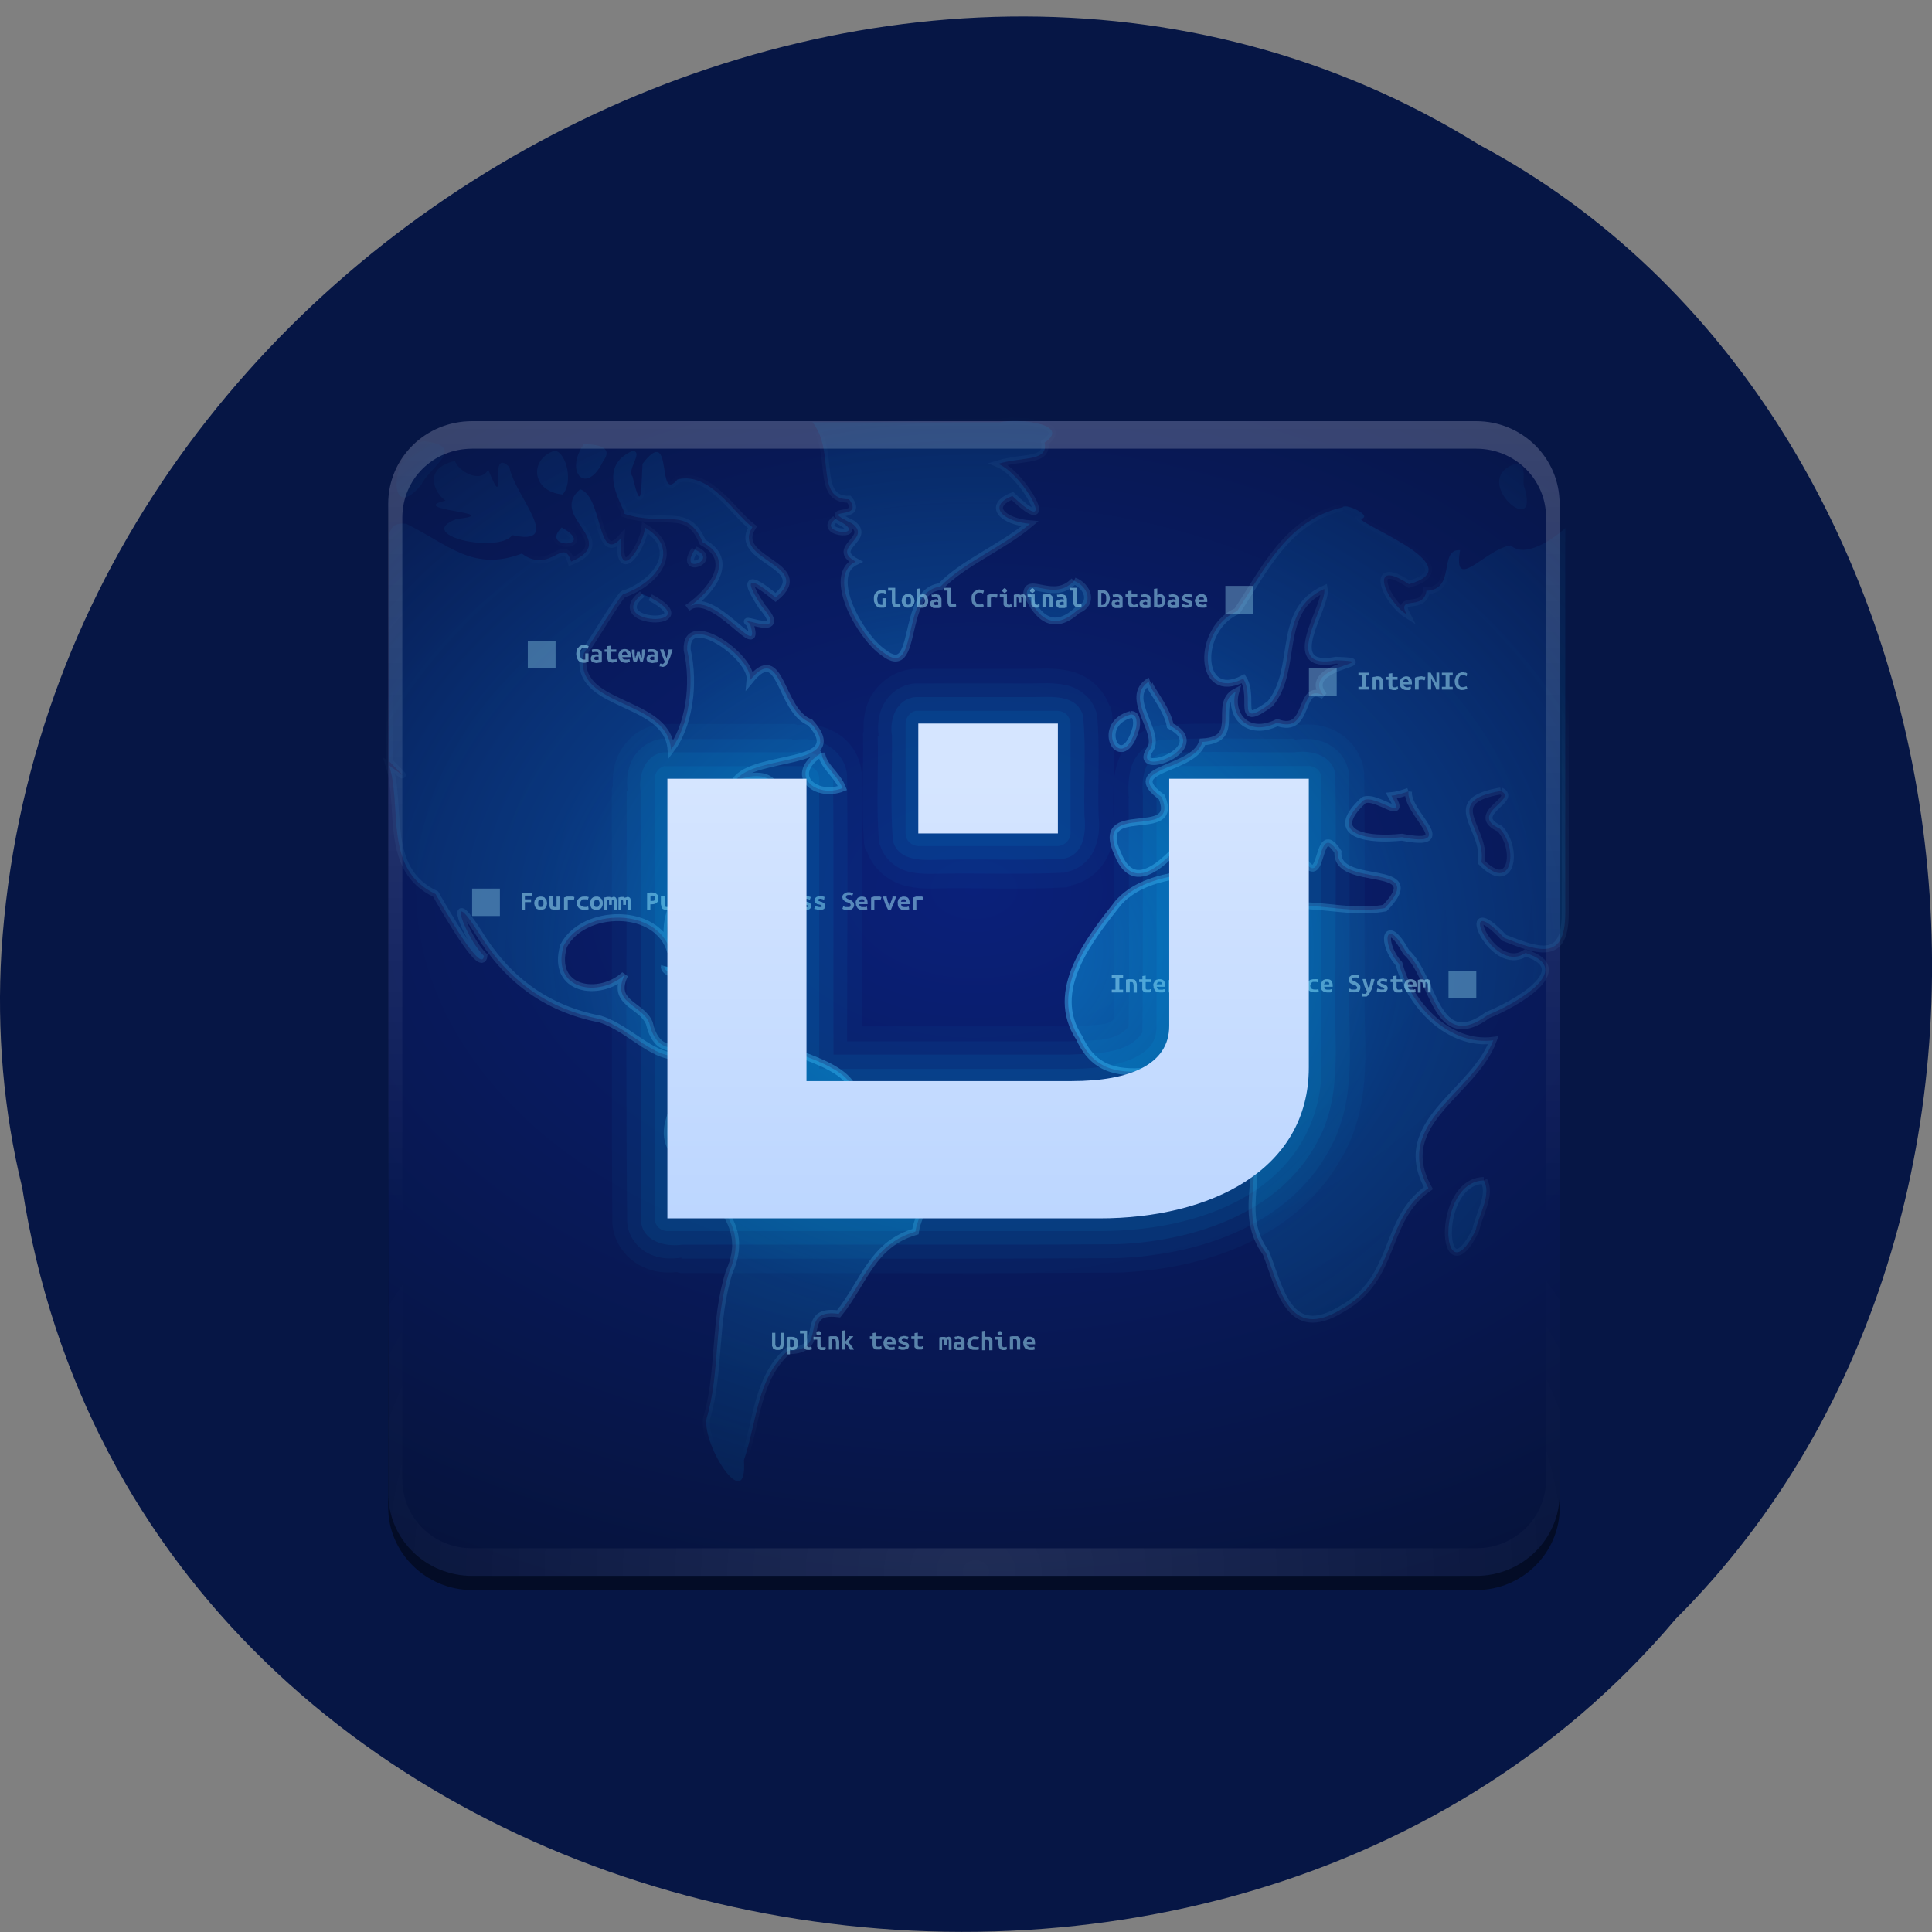 <svg xmlns="http://www.w3.org/2000/svg" xmlns:xlink="http://www.w3.org/1999/xlink" viewBox="0 0 16 16"><rect x="0" y="0" width="16" height="16" fill="#808080" stroke="none"/><defs><g id="9" clip-path="url(#8)"><path d="m 6.441 11.18 c -0.008 0 -0.016 0 -0.023 -0.004 c -0.004 0 -0.012 -0.004 -0.016 -0.008 c 0 -0.008 -0.004 -0.012 -0.008 -0.02 c 0 -0.004 0 -0.012 0 -0.02 v -0.09 h 0.027 v 0.086 c 0 0.008 0 0.012 0 0.016 c 0.004 0.004 0.004 0.008 0.004 0.008 c 0.004 0.004 0.004 0.008 0.008 0.008 c 0 0 0.004 0 0.008 0 c 0.004 0 0.008 0 0.012 0 c 0.004 0 0.004 -0.004 0.004 -0.008 c 0.004 0 0.004 -0.004 0.004 -0.008 c 0 -0.004 0.004 -0.008 0.004 -0.016 v -0.086 h 0.027 v 0.09 c 0 0.008 0 0.016 -0.004 0.02 c 0 0.008 -0.004 0.012 -0.008 0.02 c -0.004 0.004 -0.008 0.008 -0.016 0.008 c -0.004 0.004 -0.012 0.004 -0.023 0.004" fill="#aaedff"/><path d="m 6.578 11.125 c 0 -0.008 0 -0.016 -0.004 -0.023 c -0.004 -0.004 -0.012 -0.008 -0.02 -0.008 c 0 0 -0.004 0 -0.004 0 c -0.004 0 -0.008 0 -0.008 0 v 0.059 c 0.004 0 0.004 0.004 0.008 0.004 c 0.004 0 0.008 0 0.008 0 c 0.008 0 0.012 -0.004 0.016 -0.008 c 0.004 -0.004 0.004 -0.012 0.004 -0.023 m 0.031 0 c 0 0.008 0 0.016 -0.004 0.023 c 0 0.004 -0.004 0.012 -0.008 0.016 c -0.004 0.008 -0.008 0.012 -0.012 0.012 c -0.008 0.004 -0.012 0.004 -0.02 0.004 c -0.008 0 -0.016 0 -0.023 -0.004 v 0.039 h -0.027 v -0.141 c 0.004 0 0.012 -0.004 0.02 -0.004 c 0.008 0 0.016 0 0.02 0 c 0.02 0 0.031 0.004 0.039 0.012 c 0.012 0.012 0.016 0.027 0.016 0.043" fill="#aaedff"/><path d="m 6.723 11.172 c 0 0 0 0.004 0 0.004 c -0.004 0 -0.004 0 -0.008 0 c -0.004 0.004 -0.008 0.004 -0.012 0.004 c 0 0 -0.008 0 -0.012 0 c -0.012 0 -0.023 -0.004 -0.027 -0.012 c -0.008 -0.008 -0.008 -0.02 -0.008 -0.031 v -0.094 h -0.031 v -0.023 h 0.059 v 0.117 c 0 0.008 0 0.012 0.004 0.016 c 0.004 0.004 0.008 0.004 0.012 0.004 c 0.004 0 0.008 0 0.012 -0.004 c 0.004 0 0.008 0 0.008 0 l 0.004 0.02" fill="#aaedff"/><path d="m 6.797 11.04 c 0 0.008 0 0.012 -0.004 0.016 c -0.004 0 -0.008 0.004 -0.016 0.004 c -0.004 0 -0.008 -0.004 -0.012 -0.004 c -0.004 -0.004 -0.004 -0.008 -0.004 -0.016 c 0 -0.004 0 -0.008 0.004 -0.012 c 0.004 -0.004 0.008 -0.004 0.012 -0.004 c 0.008 0 0.012 0 0.016 0.004 c 0.004 0.004 0.004 0.008 0.004 0.012 m 0.043 0.133 c -0.008 0.004 -0.012 0.008 -0.016 0.008 c -0.008 0 -0.012 0 -0.016 0 c -0.008 0 -0.016 0 -0.02 -0.004 c -0.004 0 -0.008 -0.004 -0.012 -0.008 c -0.004 -0.004 -0.004 -0.008 -0.008 -0.016 c 0 -0.004 0 -0.012 0 -0.02 v -0.039 h -0.031 v -0.023 h 0.059 v 0.066 c 0 0.008 0.004 0.012 0.004 0.016 c 0.004 0.004 0.008 0.004 0.012 0.004 c 0.004 0 0.008 0 0.012 0 c 0.004 0 0.008 -0.004 0.012 -0.004 l 0.004 0.02" fill="#aaedff"/><path d="m 6.863 11.07 c 0.004 0 0.008 -0.004 0.016 -0.004 c 0.008 0 0.016 0 0.027 0 c 0.008 0 0.016 0 0.02 0 c 0.008 0.004 0.012 0.008 0.016 0.012 c 0 0.004 0.004 0.008 0.004 0.016 c 0.004 0.008 0.004 0.012 0.004 0.02 v 0.063 h -0.027 v -0.059 c 0 -0.012 -0.004 -0.016 -0.004 -0.023 c -0.004 -0.004 -0.008 -0.004 -0.016 -0.004 c 0 0 -0.004 0 -0.008 0 c 0 0 -0.004 0 -0.004 0 v 0.086 h -0.027 v -0.105" fill="#aaedff"/><path d="m 7 11.11 c 0.004 -0.004 0.008 -0.008 0.012 -0.012 c 0 -0.004 0.004 -0.004 0.008 -0.008 c 0 -0.004 0.004 -0.008 0.008 -0.012 c 0 -0.004 0.004 -0.008 0.004 -0.012 h 0.035 c -0.004 0.004 -0.004 0.008 -0.008 0.012 c -0.004 0.004 -0.008 0.008 -0.012 0.012 c -0.004 0.004 -0.008 0.008 -0.012 0.012 c -0.004 0.004 -0.008 0.008 -0.012 0.012 c 0.004 0.004 0.008 0.008 0.016 0.016 c 0.004 0.004 0.008 0.008 0.012 0.016 c 0.004 0.004 0.008 0.008 0.012 0.016 c 0.004 0.004 0.008 0.008 0.008 0.016 h -0.031 c -0.004 -0.004 -0.004 -0.012 -0.008 -0.016 c -0.004 -0.004 -0.008 -0.008 -0.008 -0.012 c -0.004 -0.008 -0.008 -0.012 -0.012 -0.016 c -0.004 -0.004 -0.008 -0.008 -0.012 -0.008 v 0.051 h -0.027 v -0.156 l 0.027 -0.004 v 0.094" fill="#aaedff"/><path d="m 7.227 11.09 h -0.023 v -0.023 h 0.023 v -0.027 l 0.027 -0.004 v 0.031 h 0.047 v 0.023 h -0.047 v 0.043 c 0 0.004 0 0.008 0.004 0.012 c 0 0 0 0.004 0 0.004 c 0.004 0 0.004 0.004 0.008 0.004 c 0 0 0.004 0 0.004 0 c 0.004 0 0.008 0 0.008 0 c 0.004 0 0.004 0 0.008 0 c 0 0 0.004 -0.004 0.008 -0.004 c 0 0 0.004 0 0.004 -0.004 l 0.004 0.027 c -0.004 0 -0.008 0.004 -0.016 0.004 c -0.004 0 -0.012 0 -0.016 0 c -0.008 0 -0.016 0 -0.02 0 c -0.004 -0.004 -0.008 -0.004 -0.012 -0.008 c -0.004 -0.004 -0.008 -0.008 -0.008 -0.012 c -0.004 -0.008 -0.004 -0.012 -0.004 -0.023 v -0.043" fill="#aaedff"/><path d="m 7.316 11.125 c 0 -0.008 0 -0.016 0.004 -0.023 c 0.004 -0.008 0.008 -0.016 0.012 -0.02 c 0.004 -0.004 0.012 -0.008 0.016 -0.012 c 0.008 0 0.012 0 0.02 0 c 0.016 0 0.027 0.004 0.035 0.012 c 0.012 0.008 0.016 0.023 0.016 0.043 c 0 0 0 0.004 0 0.004 c 0 0.004 0 0.004 0 0.004 h -0.074 c 0 0.008 0.004 0.012 0.012 0.016 c 0.004 0.008 0.012 0.008 0.023 0.008 c 0.004 0 0.008 0 0.016 0 c 0.004 -0.004 0.008 -0.004 0.012 -0.004 l 0.004 0.023 c -0.004 0 -0.012 0.004 -0.016 0.004 c -0.004 0 -0.012 0 -0.02 0 c -0.008 0 -0.016 0 -0.023 -0.004 c -0.008 0 -0.016 -0.004 -0.02 -0.008 c -0.004 -0.008 -0.008 -0.012 -0.012 -0.02 c -0.004 -0.004 -0.004 -0.016 -0.004 -0.023 m 0.074 -0.012 c 0 0 0 -0.004 -0.004 -0.008 c 0 -0.004 0 -0.004 -0.004 -0.008 c 0 0 -0.004 -0.004 -0.004 -0.004 c -0.004 0 -0.008 0 -0.012 0 c -0.004 0 -0.008 0 -0.008 0 c -0.004 0 -0.008 0.004 -0.008 0.004 c 0 0.004 -0.004 0.004 -0.004 0.008 c 0 0.004 0 0.008 -0.004 0.008 h 0.047" fill="#aaedff"/><path d="m 7.477 11.156 c 0.008 0 0.012 0 0.016 0 c 0.004 -0.004 0.008 -0.004 0.008 -0.008 c 0 0 0 -0.004 -0.004 -0.004 c 0 -0.004 0 -0.004 -0.004 -0.004 c -0.004 0 -0.004 -0.004 -0.008 -0.004 c -0.004 0 -0.004 0 -0.008 -0.004 c -0.004 0 -0.008 0 -0.012 -0.004 c -0.004 0 -0.008 -0.004 -0.012 -0.004 c -0.004 -0.004 -0.008 -0.008 -0.012 -0.008 c 0 -0.004 0 -0.012 0 -0.016 c 0 -0.004 0 -0.008 0 -0.012 c 0.004 -0.004 0.004 -0.008 0.008 -0.012 c 0.004 -0.004 0.012 -0.008 0.016 -0.008 c 0.008 0 0.012 -0.004 0.02 -0.004 c 0.008 0 0.016 0 0.023 0.004 c 0.004 0 0.008 0 0.016 0.004 l -0.008 0.023 c 0 0 -0.004 -0.004 -0.012 -0.004 c -0.004 0 -0.012 -0.004 -0.016 -0.004 c -0.008 0 -0.016 0.004 -0.016 0.004 c -0.004 0 -0.004 0.004 -0.004 0.004 c 0 0.004 0 0.004 0 0.008 c 0.004 0 0.004 0 0.004 0 c 0.004 0.004 0.008 0.004 0.008 0.004 c 0.004 0.004 0.008 0.004 0.008 0.004 c 0.004 0 0.008 0.004 0.016 0.004 c 0.004 0.004 0.008 0.004 0.012 0.008 c 0.004 0 0.004 0.004 0.008 0.008 c 0.004 0.004 0.004 0.008 0.004 0.016 c 0 0.004 0 0.008 -0.004 0.012 c 0 0.004 -0.004 0.008 -0.008 0.012 c -0.004 0 -0.008 0.004 -0.016 0.004 c -0.008 0.004 -0.016 0.004 -0.023 0.004 c -0.008 0 -0.016 0 -0.023 -0.004 c -0.008 0 -0.012 -0.004 -0.016 -0.004 l 0.004 -0.023 c 0.004 0 0.012 0.004 0.016 0.004 c 0.008 0.004 0.016 0.004 0.02 0.004" fill="#aaedff"/><path d="m 7.574 11.09 h -0.027 v -0.023 h 0.027 v -0.027 l 0.027 -0.004 v 0.031 h 0.047 v 0.023 h -0.047 v 0.043 c 0 0.004 0 0.008 0 0.012 c 0.004 0 0.004 0.004 0.004 0.004 c 0 0 0.004 0.004 0.004 0.004 c 0.004 0 0.008 0 0.008 0 c 0.004 0 0.004 0 0.008 0 c 0.004 0 0.004 0 0.008 0 c 0 0 0.004 -0.004 0.004 -0.004 c 0.004 0 0.008 0 0.008 -0.004 l 0.004 0.027 c -0.004 0 -0.012 0.004 -0.016 0.004 c -0.008 0 -0.012 0 -0.02 0 c -0.004 0 -0.012 0 -0.016 0 c -0.004 -0.004 -0.012 -0.004 -0.012 -0.008 c -0.004 -0.004 -0.008 -0.008 -0.012 -0.012 c 0 -0.008 0 -0.012 0 -0.023 v -0.043" fill="#aaedff"/><path d="m 7.852 11.07 c 0.004 0 0.012 0 0.016 0.004 c 0 0 0.004 0.004 0.008 0.008 c 0 0.004 0.004 0.008 0.004 0.012 c 0 0.008 0 0.012 0 0.02 v 0.066 h -0.023 v -0.066 c 0 -0.004 0 -0.008 0 -0.012 c 0 0 0 -0.004 0 -0.004 c -0.004 -0.004 -0.004 -0.004 -0.004 -0.004 h -0.004 c 0 0 -0.004 0 -0.004 0 c -0.004 0 -0.004 0 -0.004 0 c 0 0.004 0 0.008 0 0.012 c 0 0.004 0 0.008 0 0.012 v 0.02 h -0.023 v -0.023 c 0 -0.008 0 -0.012 0 -0.016 c -0.004 -0.004 -0.004 -0.004 -0.008 -0.004 c 0 0 -0.004 0 -0.004 0 c 0 0 -0.004 0 -0.004 0 v 0.086 h -0.023 v -0.105 c 0.008 0 0.012 -0.004 0.02 -0.004 c 0.004 0 0.012 0 0.016 0 c 0.004 0 0.008 0 0.008 0 c 0.004 0 0.008 0.004 0.012 0.004 c 0 0 0.004 0 0.008 -0.004 c 0.004 0 0.008 0 0.012 0" fill="#aaedff"/><path d="m 7.945 11.156 c 0.004 0 0.004 0 0.008 0 c 0.004 0 0.008 0 0.008 0 v -0.023 c 0 0 -0.004 0 -0.008 0 c 0 0 -0.004 0 -0.004 0 c -0.004 0 -0.008 0 -0.012 0 c 0 0 -0.004 0 -0.008 0 c 0 0 0 0.004 -0.004 0.004 c 0 0.004 0 0.004 0 0.008 c 0 0.004 0 0.008 0.004 0.012 c 0.004 0 0.008 0 0.016 0 m -0.004 -0.09 c 0.008 0 0.016 0.004 0.023 0.004 c 0.004 0.004 0.012 0.004 0.016 0.008 c 0 0.004 0.004 0.008 0.004 0.016 c 0.004 0.004 0.004 0.012 0.004 0.016 v 0.066 c -0.004 0 -0.012 0 -0.02 0.004 c -0.008 0 -0.016 0 -0.027 0 c -0.004 0 -0.012 0 -0.02 0 c -0.004 -0.004 -0.008 -0.004 -0.012 -0.008 c -0.004 -0.004 -0.008 -0.008 -0.012 -0.012 c 0 -0.004 0 -0.008 0 -0.016 c 0 -0.008 0 -0.012 0.004 -0.016 c 0 -0.004 0.004 -0.008 0.008 -0.012 c 0.004 0 0.008 -0.004 0.016 -0.004 c 0.004 0 0.012 0 0.016 0 c 0.008 0 0.016 0 0.02 0 v -0.004 c 0 -0.004 0 -0.008 -0.004 -0.012 c -0.004 -0.004 -0.012 -0.008 -0.02 -0.008 c -0.004 0 -0.008 0 -0.016 0.004 c -0.004 0 -0.008 0 -0.012 0 l -0.004 -0.02 c 0.004 -0.004 0.008 -0.004 0.016 -0.004 c 0.008 -0.004 0.012 -0.004 0.02 -0.004" fill="#aaedff"/><path d="m 8.01 11.125 c 0 -0.008 0.004 -0.016 0.004 -0.023 c 0.004 -0.004 0.008 -0.012 0.012 -0.016 c 0.004 -0.008 0.012 -0.012 0.02 -0.012 c 0.008 -0.004 0.016 -0.008 0.027 -0.008 c 0.008 0 0.012 0.004 0.02 0.004 c 0.004 0 0.008 0 0.016 0.004 l -0.008 0.023 c -0.004 -0.004 -0.008 -0.004 -0.012 -0.004 c -0.004 0 -0.008 0 -0.012 0 c -0.008 0 -0.012 0 -0.02 0 c -0.004 0.004 -0.008 0.004 -0.008 0.008 c -0.004 0.004 -0.008 0.008 -0.008 0.012 c 0 0.004 0 0.008 0 0.012 c 0 0.008 0 0.016 0.008 0.023 c 0.004 0.004 0.016 0.008 0.027 0.008 c 0.004 0 0.008 0 0.016 0 c 0.004 0 0.008 -0.004 0.012 -0.004 l 0.004 0.023 c -0.004 0 -0.008 0.004 -0.016 0.004 c -0.004 0 -0.012 0 -0.02 0 c -0.012 0 -0.02 0 -0.027 -0.004 c -0.008 -0.004 -0.016 -0.008 -0.02 -0.012 c -0.004 -0.004 -0.008 -0.012 -0.012 -0.016 c -0.004 -0.008 -0.004 -0.016 -0.004 -0.023" fill="#aaedff"/><path d="m 8.133 11.18 v -0.156 l 0.027 -0.004 v 0.051 c 0.004 0 0.004 0 0.008 0 c 0.004 0 0.008 0 0.008 0 c 0.012 0 0.016 0 0.023 0 c 0.004 0.004 0.008 0.008 0.012 0.012 c 0.004 0.004 0.004 0.008 0.008 0.016 c 0 0.008 0 0.012 0 0.02 v 0.063 h -0.027 v -0.059 c 0 -0.012 0 -0.016 -0.004 -0.023 c -0.004 -0.004 -0.008 -0.004 -0.012 -0.004 c -0.004 0 -0.008 0 -0.008 0 c -0.004 0 -0.004 0 -0.008 0 v 0.086 h -0.027" fill="#aaedff"/><path d="m 8.297 11.04 c 0 0.008 0 0.012 -0.004 0.016 c -0.004 0 -0.008 0.004 -0.012 0.004 c -0.004 0 -0.008 -0.004 -0.012 -0.004 c -0.004 -0.004 -0.008 -0.008 -0.008 -0.016 c 0 -0.004 0.004 -0.008 0.008 -0.012 c 0.004 -0.004 0.008 -0.004 0.012 -0.004 c 0.004 0 0.008 0 0.012 0.004 c 0.004 0.004 0.004 0.008 0.004 0.012 m 0.043 0.133 c -0.004 0.004 -0.012 0.008 -0.016 0.008 c -0.004 0 -0.008 0 -0.016 0 c -0.004 0 -0.012 0 -0.016 -0.004 c -0.008 0 -0.012 -0.004 -0.012 -0.008 c -0.004 -0.004 -0.008 -0.008 -0.008 -0.016 c 0 -0.004 -0.004 -0.012 -0.004 -0.02 v -0.039 h -0.027 v -0.023 h 0.059 v 0.066 c 0 0.008 0 0.012 0.004 0.016 c 0 0.004 0.004 0.004 0.012 0.004 c 0 0 0.004 0 0.008 0 c 0.004 0 0.008 -0.004 0.012 -0.004 l 0.004 0.02" fill="#aaedff"/><path d="m 8.363 11.07 c 0.004 0 0.012 -0.004 0.02 -0.004 c 0.008 0 0.016 0 0.023 0 c 0.008 0 0.016 0 0.023 0 c 0.004 0.004 0.008 0.008 0.012 0.012 c 0.004 0.004 0.004 0.008 0.008 0.016 c 0 0.008 0 0.012 0 0.02 v 0.063 h -0.027 v -0.059 c 0 -0.012 0 -0.016 -0.004 -0.023 c 0 -0.004 -0.008 -0.004 -0.012 -0.004 c -0.004 0 -0.004 0 -0.008 0 c -0.004 0 -0.004 0 -0.008 0 v 0.086 h -0.027 v -0.105" fill="#aaedff"/><path d="m 8.473 11.125 c 0 -0.008 0 -0.016 0.004 -0.023 c 0.004 -0.008 0.008 -0.016 0.012 -0.02 c 0.004 -0.004 0.012 -0.008 0.016 -0.012 c 0.008 0 0.012 0 0.02 0 c 0.016 0 0.027 0.004 0.035 0.012 c 0.008 0.008 0.012 0.023 0.012 0.043 c 0 0 0 0.004 0 0.004 c 0 0.004 0 0.004 0 0.004 h -0.07 c 0 0.008 0.004 0.012 0.012 0.016 c 0.004 0.008 0.012 0.008 0.02 0.008 c 0.008 0 0.012 0 0.02 0 c 0.004 -0.004 0.008 -0.004 0.012 -0.004 l 0.004 0.023 c -0.004 0 -0.012 0.004 -0.016 0.004 c -0.008 0 -0.012 0 -0.02 0 c -0.008 0 -0.016 0 -0.023 -0.004 c -0.008 0 -0.016 -0.004 -0.02 -0.008 c -0.004 -0.008 -0.008 -0.012 -0.012 -0.02 c -0.004 -0.004 -0.004 -0.016 -0.004 -0.023 m 0.07 -0.012 c 0 0 0 -0.004 0 -0.008 c 0 -0.004 0 -0.004 -0.004 -0.008 c 0 0 -0.004 -0.004 -0.004 -0.004 c -0.004 0 -0.008 0 -0.012 0 c -0.004 0 -0.008 0 -0.008 0 c -0.004 0 -0.008 0.004 -0.008 0.004 c -0.004 0.004 -0.004 0.004 -0.004 0.008 c 0 0.004 -0.004 0.008 -0.004 0.008 h 0.043" fill="#aaedff"/></g><g id="C" clip-path="url(#B)"><path d="m 4.84 5.363 c -0.008 0 -0.012 0.004 -0.016 0.004 c -0.008 0.004 -0.012 0.008 -0.012 0.012 c -0.004 0.004 -0.008 0.008 -0.008 0.016 c 0 0.004 0 0.012 0 0.02 c 0 0.016 0 0.027 0.008 0.035 c 0.004 0.008 0.012 0.012 0.023 0.012 c 0 0 0.004 0 0.004 0 c 0.004 0 0.004 0 0.008 0 v -0.051 h 0.027 v 0.07 c -0.004 0 -0.008 0.004 -0.016 0.004 c -0.008 0.004 -0.016 0.004 -0.027 0.004 c -0.008 0 -0.016 -0.004 -0.023 -0.004 c -0.008 -0.004 -0.012 -0.008 -0.02 -0.016 c -0.004 -0.008 -0.008 -0.016 -0.012 -0.023 c 0 -0.008 -0.004 -0.02 -0.004 -0.031 c 0 -0.012 0.004 -0.023 0.004 -0.031 c 0.004 -0.012 0.008 -0.02 0.016 -0.023 c 0.004 -0.008 0.012 -0.012 0.02 -0.016 c 0.008 -0.004 0.016 -0.004 0.023 -0.004 c 0.004 0 0.012 0 0.016 0 c 0.004 0.004 0.008 0.004 0.012 0.004 c 0.004 0 0.004 0.004 0.008 0.004 c 0 0 0.004 0.004 0.004 0.004 l -0.008 0.02 c -0.004 0 -0.008 -0.004 -0.012 -0.004 c -0.004 -0.004 -0.012 -0.004 -0.016 -0.004" fill="#aaedff"/><path d="m 4.941 5.465 c 0.004 0 0.004 0 0.008 0 c 0.004 0 0.008 0 0.008 0 v -0.027 c 0 0 -0.004 0 -0.008 0 c 0 0 -0.004 0 -0.004 0 c -0.004 0 -0.008 0 -0.012 0 c 0 0 -0.004 0 -0.004 0.004 c -0.004 0 -0.004 0 -0.008 0.004 c 0 0 0 0.004 0 0.004 c 0 0.008 0 0.012 0.004 0.012 c 0.004 0.004 0.008 0.004 0.016 0.004 m -0.004 -0.09 c 0.012 0 0.016 0 0.023 0.004 c 0.004 0 0.012 0.004 0.016 0.008 c 0.004 0.004 0.004 0.008 0.008 0.012 c 0 0.008 0 0.012 0 0.02 v 0.063 c -0.004 0.004 -0.008 0.004 -0.02 0.004 c -0.008 0 -0.016 0.004 -0.027 0.004 c -0.004 0 -0.012 -0.004 -0.016 -0.004 c -0.008 0 -0.012 -0.004 -0.016 -0.004 c -0.004 -0.004 -0.008 -0.008 -0.008 -0.012 c -0.004 -0.004 -0.004 -0.012 -0.004 -0.016 c 0 -0.008 0 -0.012 0.004 -0.016 c 0 -0.008 0.004 -0.008 0.008 -0.012 c 0.004 -0.004 0.008 -0.004 0.016 -0.004 c 0.004 -0.004 0.012 -0.004 0.016 -0.004 c 0.008 0 0.016 0 0.02 0.004 v -0.004 c 0 -0.008 0 -0.012 -0.004 -0.016 c -0.004 -0.004 -0.008 -0.004 -0.02 -0.004 c -0.004 0 -0.008 0 -0.016 0 c -0.004 0 -0.008 0.004 -0.012 0.004 l -0.004 -0.023 c 0.004 0 0.008 -0.004 0.016 -0.004 c 0.008 0 0.012 0 0.02 0" fill="#aaedff"/><path d="m 5.03 5.398 h -0.023 v -0.02 h 0.023 v -0.027 l 0.027 -0.004 v 0.031 h 0.047 v 0.02 h -0.047 v 0.047 c 0 0.004 0 0.004 0.004 0.008 c 0 0.004 0 0.004 0.004 0.004 c 0 0.004 0 0.004 0.004 0.004 c 0 0 0.004 0 0.008 0 c 0 0 0.004 0 0.004 0 c 0.004 0 0.008 0 0.008 0 c 0.004 0 0.004 0 0.008 0 c 0 -0.004 0.004 -0.004 0.008 -0.004 l 0.004 0.023 c -0.008 0.004 -0.012 0.004 -0.02 0.004 c -0.004 0 -0.012 0.004 -0.016 0.004 c -0.008 0 -0.012 -0.004 -0.02 -0.004 c -0.004 0 -0.008 -0.004 -0.012 -0.004 c -0.004 -0.004 -0.008 -0.008 -0.008 -0.016 c -0.004 -0.004 -0.004 -0.012 -0.004 -0.02 v -0.047" fill="#aaedff"/><path d="m 5.121 5.434 c 0 -0.012 0 -0.02 0.004 -0.027 c 0.004 -0.008 0.008 -0.012 0.012 -0.016 c 0.004 -0.008 0.012 -0.012 0.016 -0.012 c 0.008 -0.004 0.016 -0.004 0.02 -0.004 c 0.016 0 0.027 0.004 0.039 0.016 c 0.008 0.008 0.012 0.02 0.012 0.039 c 0 0 0 0.004 0 0.004 c 0 0.004 0 0.004 0 0.008 h -0.07 c 0 0.004 0 0.012 0.008 0.016 c 0.004 0.004 0.012 0.004 0.023 0.004 c 0.004 0 0.008 0 0.016 0 c 0.004 0 0.008 -0.004 0.012 -0.004 l 0.004 0.023 c -0.004 0.004 -0.008 0.004 -0.016 0.004 c -0.004 0.004 -0.012 0.004 -0.02 0.004 c -0.008 0 -0.016 -0.004 -0.023 -0.004 c -0.008 -0.004 -0.016 -0.008 -0.02 -0.012 c -0.004 -0.004 -0.008 -0.012 -0.012 -0.016 c -0.004 -0.008 -0.004 -0.016 -0.004 -0.023 m 0.074 -0.012 c 0 -0.004 0 -0.008 -0.004 -0.008 c 0 -0.004 0 -0.008 -0.004 -0.008 c 0 -0.004 -0.004 -0.004 -0.004 -0.008 c -0.004 0 -0.008 0 -0.012 0 c -0.004 0 -0.004 0 -0.008 0 c -0.004 0.004 -0.004 0.004 -0.008 0.008 c 0 0 -0.004 0.004 -0.004 0.008 c 0 0 0 0.004 0 0.008 h 0.043" fill="#aaedff"/><path d="m 5.305 5.484 c -0.004 -0.004 -0.004 -0.008 -0.004 -0.012 c -0.004 -0.004 -0.004 -0.008 -0.004 -0.012 c -0.004 -0.004 -0.004 -0.008 -0.004 -0.012 c -0.004 -0.004 -0.004 -0.008 -0.004 -0.016 c -0.004 0.008 -0.004 0.012 -0.004 0.016 c -0.004 0.004 -0.004 0.008 -0.004 0.012 c -0.004 0.004 -0.004 0.008 -0.004 0.012 c -0.004 0.004 -0.004 0.008 -0.008 0.012 h -0.02 c -0.004 -0.008 -0.004 -0.016 -0.008 -0.023 c 0 -0.008 0 -0.016 -0.004 -0.023 c 0 -0.012 0 -0.02 -0.004 -0.031 c 0 -0.008 0 -0.02 0 -0.027 h 0.023 c 0 0.012 0 0.023 0 0.035 c 0 0.016 0.004 0.027 0.004 0.039 c 0.004 -0.004 0.004 -0.008 0.004 -0.016 c 0.004 -0.004 0.004 -0.008 0.008 -0.012 c 0 -0.004 0 -0.012 0 -0.016 c 0.004 -0.004 0.004 -0.008 0.004 -0.012 h 0.02 c 0.004 0.004 0.004 0.008 0.004 0.012 c 0 0.004 0.004 0.012 0.004 0.016 c 0 0.004 0.004 0.008 0.004 0.012 c 0 0.008 0.004 0.012 0.004 0.016 c 0 -0.004 0.004 -0.012 0.004 -0.02 c 0 -0.004 0 -0.012 0 -0.02 c 0 -0.004 0 -0.012 0 -0.016 c 0 -0.008 0 -0.016 0.004 -0.02 h 0.023 c -0.004 0.02 -0.004 0.039 -0.008 0.059 c -0.004 0.016 -0.008 0.031 -0.012 0.047 h -0.02" fill="#aaedff"/><path d="m 5.402 5.465 c 0.004 0 0.008 0 0.012 0 c 0 0 0.004 0 0.004 0 v -0.027 c 0 0 -0.004 0 -0.004 0 c -0.004 0 -0.008 0 -0.008 0 c -0.004 0 -0.008 0 -0.008 0 c -0.004 0 -0.008 0 -0.008 0.004 c -0.004 0 -0.004 0 -0.004 0.004 c -0.004 0 -0.004 0.004 -0.004 0.004 c 0 0.008 0.004 0.012 0.008 0.012 c 0 0.004 0.008 0.004 0.012 0.004 m 0 -0.09 c 0.008 0 0.016 0 0.02 0.004 c 0.008 0 0.012 0.004 0.016 0.008 c 0.004 0.004 0.004 0.008 0.008 0.012 c 0 0.008 0 0.012 0 0.02 v 0.063 c -0.004 0.004 -0.008 0.004 -0.016 0.004 c -0.008 0 -0.02 0.004 -0.027 0.004 c -0.008 0 -0.016 -0.004 -0.02 -0.004 c -0.008 0 -0.012 -0.004 -0.016 -0.004 c -0.004 -0.004 -0.008 -0.008 -0.008 -0.012 c -0.004 -0.004 -0.004 -0.012 -0.004 -0.016 c 0 -0.008 0 -0.012 0.004 -0.016 c 0.004 -0.008 0.004 -0.008 0.008 -0.012 c 0.008 -0.004 0.012 -0.004 0.016 -0.004 c 0.008 -0.004 0.012 -0.004 0.016 -0.004 c 0.008 0 0.016 0 0.02 0.004 v -0.004 c 0 -0.008 0 -0.012 -0.004 -0.016 c -0.004 -0.004 -0.008 -0.004 -0.016 -0.004 c -0.008 0 -0.012 0 -0.016 0 c -0.008 0 -0.012 0.004 -0.012 0.004 l -0.004 -0.023 c 0 0 0.008 -0.004 0.012 -0.004 c 0.008 0 0.016 0 0.023 0" fill="#aaedff"/><path d="m 5.57 5.379 c -0.004 0.008 -0.008 0.02 -0.008 0.027 c -0.004 0.012 -0.008 0.02 -0.008 0.027 c -0.004 0.012 -0.008 0.02 -0.012 0.027 c -0.004 0.008 -0.008 0.02 -0.012 0.027 c 0 0.004 -0.004 0.012 -0.008 0.016 c -0.004 0.004 -0.004 0.008 -0.008 0.012 c -0.004 0 -0.008 0.004 -0.012 0.004 c -0.004 0.004 -0.012 0.004 -0.016 0.004 c -0.004 0 -0.008 0 -0.012 -0.004 c -0.004 0 -0.008 0 -0.012 0 l 0.004 -0.023 c 0.004 0 0.008 0 0.012 0 c 0 0.004 0.004 0.004 0.008 0.004 c 0.004 0 0.008 -0.004 0.012 -0.008 c 0.004 -0.004 0.008 -0.008 0.008 -0.012 c -0.008 -0.016 -0.012 -0.027 -0.02 -0.047 c -0.008 -0.016 -0.012 -0.035 -0.02 -0.055 h 0.031 c 0 0.004 0 0.012 0.004 0.016 c 0 0.008 0.004 0.012 0.004 0.02 c 0.004 0.008 0.004 0.012 0.008 0.02 c 0.004 0.004 0.004 0.012 0.008 0.016 c 0 -0.004 0.004 -0.012 0.004 -0.016 c 0 -0.008 0.004 -0.012 0.004 -0.02 c 0.004 -0.008 0.004 -0.012 0.004 -0.02 c 0.004 -0.004 0.004 -0.012 0.004 -0.016 h 0.031" fill="#aaedff"/></g><g id="F" clip-path="url(#E)"><path d="m 7.305 4.91 c -0.008 0 -0.012 0 -0.02 0.004 c -0.004 0 -0.008 0.004 -0.012 0.008 c 0 0.004 -0.004 0.012 -0.004 0.016 c 0 0.008 -0.004 0.012 -0.004 0.02 c 0 0.02 0.004 0.031 0.008 0.039 c 0.008 0.008 0.016 0.012 0.027 0.012 c 0 0 0 0 0.004 0 c 0 0 0.004 0 0.004 0 v -0.055 h 0.031 v 0.07 c -0.004 0.004 -0.012 0.004 -0.016 0.008 c -0.008 0 -0.016 0 -0.027 0 c -0.008 0 -0.016 0 -0.023 -0.004 c -0.008 -0.004 -0.016 -0.008 -0.02 -0.016 c -0.004 -0.004 -0.008 -0.012 -0.012 -0.023 c -0.004 -0.008 -0.004 -0.02 -0.004 -0.031 c 0 -0.012 0 -0.02 0.004 -0.031 c 0.004 -0.008 0.008 -0.016 0.016 -0.023 c 0.004 -0.004 0.012 -0.012 0.02 -0.012 c 0.008 -0.004 0.016 -0.008 0.023 -0.008 c 0.004 0 0.012 0.004 0.016 0.004 c 0.004 0 0.008 0 0.012 0 c 0 0.004 0.004 0.004 0.008 0.004 c 0 0.004 0.004 0.004 0.004 0.004 l -0.008 0.023 c -0.004 -0.004 -0.008 -0.004 -0.012 -0.008 c -0.008 0 -0.012 0 -0.016 0" fill="#aaedff"/><path d="m 7.457 5.02 c 0 0 -0.004 0 -0.004 0.004 c -0.004 0 -0.004 0 -0.008 0 c 0 0 -0.004 0.004 -0.008 0.004 c -0.004 0 -0.008 0 -0.016 0 c -0.012 0 -0.02 -0.004 -0.027 -0.012 c -0.004 -0.008 -0.008 -0.02 -0.008 -0.035 v -0.09 h -0.031 v -0.023 h 0.059 v 0.117 c 0 0.008 0 0.012 0.004 0.016 c 0.004 0 0.008 0.004 0.012 0.004 c 0.008 0 0.012 0 0.016 -0.004 c 0.004 0 0.004 0 0.008 -0.004 l 0.004 0.023" fill="#aaedff"/><path d="m 7.574 4.977 c 0 0.008 -0.004 0.016 -0.004 0.023 c -0.004 0.004 -0.008 0.012 -0.012 0.016 c -0.004 0.004 -0.012 0.008 -0.016 0.012 c -0.008 0.004 -0.016 0.004 -0.023 0.004 c -0.008 0 -0.012 0 -0.02 -0.004 c -0.008 -0.004 -0.012 -0.008 -0.016 -0.012 c -0.004 -0.004 -0.008 -0.012 -0.012 -0.016 c 0 -0.008 -0.004 -0.016 -0.004 -0.023 c 0 -0.008 0.004 -0.016 0.004 -0.023 c 0.004 -0.008 0.008 -0.012 0.012 -0.02 c 0.004 -0.004 0.012 -0.008 0.016 -0.012 c 0.008 0 0.016 -0.004 0.02 -0.004 c 0.008 0 0.016 0.004 0.023 0.004 c 0.004 0.004 0.012 0.008 0.016 0.012 c 0.004 0.008 0.008 0.012 0.012 0.02 c 0 0.008 0.004 0.016 0.004 0.023 m -0.074 0 c 0 0.008 0 0.016 0.004 0.023 c 0.004 0.004 0.008 0.008 0.016 0.008 c 0.008 0 0.016 -0.004 0.02 -0.008 c 0.004 -0.008 0.004 -0.016 0.004 -0.023 c 0 -0.012 0 -0.02 -0.004 -0.023 c -0.004 -0.008 -0.012 -0.008 -0.02 -0.008 c -0.004 0 -0.012 0 -0.016 0.008 c -0.004 0.004 -0.004 0.012 -0.004 0.023" fill="#aaedff"/><path d="m 7.66 4.973 c 0 -0.008 -0.004 -0.016 -0.008 -0.023 c -0.004 -0.004 -0.008 -0.008 -0.016 -0.008 c 0 0 -0.004 0.004 -0.008 0.004 c -0.004 0 -0.004 0 -0.008 0.004 v 0.055 c 0.004 0.004 0.004 0.004 0.008 0.004 c 0 0 0.004 0 0.004 0 c 0.008 0 0.016 -0.004 0.02 -0.008 c 0.004 -0.004 0.008 -0.016 0.008 -0.027 m 0.027 0.004 c 0 0.008 0 0.016 -0.004 0.023 c 0 0.004 -0.004 0.012 -0.008 0.016 c -0.008 0.004 -0.012 0.008 -0.02 0.012 c -0.004 0.004 -0.012 0.004 -0.02 0.004 c -0.008 0 -0.016 0 -0.023 -0.004 c -0.008 0 -0.016 0 -0.02 -0.004 v -0.148 l 0.027 -0.004 v 0.055 c 0.004 -0.004 0.008 -0.004 0.012 -0.004 c 0.004 -0.004 0.008 -0.004 0.012 -0.004 c 0.008 0 0.012 0.004 0.02 0.004 c 0.004 0.004 0.008 0.008 0.012 0.012 c 0.004 0.004 0.008 0.012 0.008 0.02 c 0.004 0.004 0.004 0.012 0.004 0.023" fill="#aaedff"/><path d="m 7.754 5.01 c 0 0 0.004 0 0.008 0 c 0.004 0 0.004 0 0.008 0 v -0.023 c -0.004 0 -0.004 0 -0.008 0 c -0.004 -0.004 -0.004 -0.004 -0.008 -0.004 c 0 0 -0.004 0.004 -0.008 0.004 c -0.004 0 -0.004 0 -0.008 0 c 0 0 -0.004 0.004 -0.004 0.004 c 0 0.004 -0.004 0.004 -0.004 0.008 c 0 0.004 0.004 0.008 0.008 0.008 c 0.004 0.004 0.008 0.004 0.016 0.004 m -0.004 -0.09 c 0.008 0 0.016 0.004 0.023 0.004 c 0.004 0.004 0.008 0.004 0.012 0.008 c 0.004 0.004 0.008 0.008 0.008 0.016 c 0.004 0.004 0.004 0.012 0.004 0.016 v 0.066 c -0.004 0 -0.012 0 -0.02 0.004 c -0.008 0 -0.016 0 -0.027 0 c -0.008 0 -0.012 0 -0.02 0 c -0.004 -0.004 -0.008 -0.004 -0.012 -0.008 c -0.008 -0.004 -0.008 -0.008 -0.012 -0.012 c 0 -0.004 -0.004 -0.008 -0.004 -0.016 c 0 -0.008 0.004 -0.012 0.004 -0.016 c 0.004 -0.004 0.008 -0.008 0.012 -0.012 c 0.004 0 0.008 -0.004 0.012 -0.004 c 0.008 0 0.012 -0.004 0.02 -0.004 c 0.008 0 0.012 0.004 0.02 0.004 v -0.004 c 0 -0.004 -0.004 -0.008 -0.004 -0.012 c -0.004 -0.004 -0.012 -0.008 -0.02 -0.008 c -0.004 0 -0.012 0 -0.016 0.004 c -0.004 0 -0.008 0 -0.012 0 l -0.004 -0.023 c 0.004 0 0.008 0 0.016 0 c 0.004 -0.004 0.012 -0.004 0.02 -0.004" fill="#aaedff"/><path d="m 7.918 5.02 c 0 0 0 0 -0.004 0.004 c 0 0 -0.004 0 -0.004 0 c -0.004 0 -0.008 0.004 -0.012 0.004 c -0.004 0 -0.008 0 -0.012 0 c -0.016 0 -0.023 -0.004 -0.031 -0.012 c -0.004 -0.008 -0.008 -0.02 -0.008 -0.035 v -0.09 h -0.031 v -0.023 h 0.059 v 0.117 c 0 0.008 0.004 0.012 0.008 0.016 c 0 0 0.004 0.004 0.008 0.004 c 0.008 0 0.012 0 0.016 -0.004 c 0.004 0 0.008 0 0.008 -0.004 l 0.004 0.023" fill="#aaedff"/><path d="m 8.109 5.03 c -0.02 0 -0.035 -0.008 -0.047 -0.02 c -0.012 -0.012 -0.016 -0.031 -0.016 -0.055 c 0 -0.012 0 -0.02 0.004 -0.031 c 0.004 -0.008 0.008 -0.016 0.016 -0.023 c 0.004 -0.004 0.012 -0.008 0.02 -0.012 c 0.008 -0.004 0.016 -0.008 0.027 -0.008 c 0.004 0 0.008 0.004 0.012 0.004 c 0.004 0 0.008 0 0.012 0 c 0.004 0.004 0.004 0.004 0.008 0.004 c 0 0.004 0.004 0.004 0.004 0.004 l -0.008 0.023 c -0.004 -0.004 -0.008 -0.004 -0.012 -0.008 c -0.004 0 -0.012 0 -0.016 0 c -0.008 0 -0.012 0 -0.016 0 c -0.004 0.004 -0.008 0.004 -0.012 0.008 c -0.004 0.004 -0.004 0.012 -0.008 0.016 c 0 0.008 -0.004 0.016 -0.004 0.023 c 0 0.016 0.004 0.027 0.012 0.039 c 0.004 0.008 0.012 0.012 0.027 0.012 c 0.008 0 0.012 0 0.016 -0.004 c 0.008 0 0.012 -0.004 0.012 -0.004 l 0.008 0.023 c -0.004 0 -0.008 0.004 -0.016 0.004 c -0.008 0.004 -0.016 0.004 -0.023 0.004" fill="#aaedff"/><path d="m 8.258 4.949 c -0.004 0 -0.004 0 -0.008 0 c 0 0 -0.004 0 -0.008 0 c 0 -0.004 -0.004 -0.004 -0.008 -0.004 c 0 0 -0.004 0 -0.004 0 c -0.004 0 -0.008 0 -0.012 0 c -0.004 0.004 -0.008 0.004 -0.012 0.004 v 0.078 h -0.031 v -0.098 c 0.008 -0.004 0.016 -0.004 0.023 -0.008 c 0.008 0 0.02 -0.004 0.027 -0.004 c 0.004 0 0.004 0 0.008 0 c 0.004 0.004 0.008 0.004 0.008 0.004 c 0.004 0 0.008 0 0.012 0 c 0.004 0 0.004 0 0.008 0.004 l -0.004 0.023" fill="#aaedff"/><path d="m 8.34 4.891 c 0 0.004 -0.004 0.012 -0.008 0.012 c -0.004 0.004 -0.008 0.008 -0.012 0.008 c -0.004 0 -0.008 -0.004 -0.012 -0.008 c -0.004 0 -0.008 -0.008 -0.008 -0.012 c 0 -0.004 0.004 -0.008 0.008 -0.012 c 0.004 -0.004 0.008 -0.008 0.012 -0.008 c 0.004 0 0.008 0.004 0.012 0.008 c 0.004 0.004 0.008 0.008 0.008 0.012 m 0.039 0.133 c -0.004 0.004 -0.012 0.004 -0.016 0.008 c -0.004 0 -0.008 0 -0.016 0 c -0.004 0 -0.012 0 -0.016 -0.004 c -0.008 0 -0.012 -0.004 -0.012 -0.008 c -0.004 -0.004 -0.008 -0.008 -0.008 -0.016 c 0 -0.004 0 -0.012 0 -0.02 v -0.039 h -0.031 v -0.023 h 0.059 v 0.066 c 0 0.008 0 0.012 0.004 0.016 c 0 0 0.004 0.004 0.012 0.004 c 0 0 0.004 0 0.008 0 c 0.004 -0.004 0.008 -0.004 0.012 -0.008 l 0.004 0.023" fill="#aaedff"/><path d="m 8.465 4.922 c 0.008 0 0.012 0 0.016 0 c 0.004 0.004 0.008 0.008 0.008 0.008 c 0.004 0.004 0.004 0.012 0.008 0.016 c 0 0.004 0 0.012 0 0.02 v 0.063 h -0.023 v -0.063 c 0 -0.004 0 -0.008 0 -0.012 c 0 -0.004 -0.004 -0.004 -0.004 -0.008 c 0 0 0 0 -0.004 0 c -0.004 0 -0.004 0 -0.008 0 c 0 0 0 0 -0.004 0 c 0.004 0.004 0.004 0.008 0.004 0.008 c 0 0.004 0 0.008 0 0.012 v 0.023 h -0.023 v -0.023 c 0 -0.008 0 -0.016 -0.004 -0.016 c 0 -0.004 -0.004 -0.004 -0.004 -0.004 c -0.004 0 -0.004 0 -0.004 0 c -0.004 0 -0.004 0 -0.004 0 v 0.082 h -0.023 v -0.102 c 0.004 0 0.012 -0.004 0.016 -0.004 c 0.008 0 0.012 0 0.016 0 c 0.004 0 0.008 0 0.012 0 c 0.004 0 0.008 0.004 0.008 0.004 c 0.004 0 0.008 0 0.012 -0.004 c 0 0 0.004 0 0.008 0" fill="#aaedff"/><path d="m 8.57 4.891 c 0 0.004 -0.004 0.012 -0.008 0.012 c -0.004 0.004 -0.008 0.008 -0.012 0.008 c -0.004 0 -0.008 -0.004 -0.012 -0.008 c -0.004 0 -0.008 -0.008 -0.008 -0.012 c 0 -0.004 0.004 -0.008 0.008 -0.012 c 0.004 -0.004 0.008 -0.008 0.012 -0.008 c 0.004 0 0.008 0.004 0.012 0.008 c 0.004 0.004 0.008 0.008 0.008 0.012 m 0.039 0.133 c -0.004 0.004 -0.008 0.004 -0.016 0.008 c -0.004 0 -0.008 0 -0.012 0 c -0.008 0 -0.016 0 -0.02 -0.004 c -0.004 0 -0.008 -0.004 -0.012 -0.008 c -0.004 -0.004 -0.008 -0.008 -0.008 -0.016 c 0 -0.004 0 -0.012 0 -0.02 v -0.039 h -0.031 v -0.023 h 0.059 v 0.066 c 0 0.008 0 0.012 0.004 0.016 c 0 0 0.008 0.004 0.012 0.004 c 0.004 0 0.004 0 0.008 0 c 0.004 -0.004 0.008 -0.004 0.016 -0.008 v 0.023" fill="#aaedff"/><path d="m 8.633 4.926 c 0.004 -0.004 0.012 -0.004 0.02 -0.004 c 0.008 0 0.016 -0.004 0.023 -0.004 c 0.008 0 0.016 0.004 0.023 0.004 c 0.004 0.004 0.008 0.008 0.012 0.012 c 0.004 0.004 0.008 0.008 0.008 0.016 c 0 0.004 0 0.012 0 0.02 v 0.059 h -0.027 v -0.055 c 0 -0.012 0 -0.02 -0.004 -0.023 c 0 -0.004 -0.008 -0.004 -0.012 -0.004 c -0.004 0 -0.004 0 -0.008 0 c -0.004 0 -0.004 0 -0.008 0 v 0.082 h -0.027 v -0.102" fill="#aaedff"/><path d="m 8.793 5.01 c 0.004 0 0.004 0 0.008 0 c 0.004 0 0.004 0 0.008 0 v -0.023 c 0 0 -0.004 0 -0.008 0 c 0 -0.004 -0.004 -0.004 -0.008 -0.004 c 0 0 -0.004 0.004 -0.008 0.004 c 0 0 -0.004 0 -0.008 0 c 0 0 -0.004 0.004 -0.004 0.004 c 0 0.004 0 0.004 0 0.008 c 0 0.004 0 0.008 0.004 0.008 c 0.004 0.004 0.008 0.004 0.016 0.004 m -0.004 -0.09 c 0.008 0 0.016 0.004 0.023 0.004 c 0.004 0.004 0.012 0.004 0.012 0.008 c 0.004 0.004 0.008 0.008 0.008 0.016 c 0.004 0.004 0.004 0.012 0.004 0.016 v 0.066 c -0.004 0 -0.012 0 -0.02 0.004 c -0.008 0 -0.016 0 -0.027 0 c -0.008 0 -0.012 0 -0.02 0 c -0.004 -0.004 -0.008 -0.004 -0.012 -0.008 c -0.004 -0.004 -0.008 -0.008 -0.012 -0.012 c 0 -0.004 0 -0.008 0 -0.016 c 0 -0.008 0 -0.012 0 -0.016 c 0.004 -0.004 0.008 -0.008 0.012 -0.012 c 0.004 0 0.008 -0.004 0.016 -0.004 c 0.004 0 0.008 -0.004 0.016 -0.004 c 0.008 0 0.016 0.004 0.02 0.004 v -0.004 c 0 -0.004 0 -0.008 -0.004 -0.012 c -0.004 -0.004 -0.012 -0.008 -0.02 -0.008 c -0.004 0 -0.012 0 -0.016 0.004 c -0.004 0 -0.008 0 -0.012 0 l -0.004 -0.023 c 0.004 0 0.008 0 0.016 0 c 0.008 -0.004 0.012 -0.004 0.02 -0.004" fill="#aaedff"/><path d="m 8.957 5.02 c 0 0 0 0 -0.004 0.004 c 0 0 -0.004 0 -0.004 0 c -0.004 0 -0.008 0.004 -0.012 0.004 c -0.004 0 -0.008 0 -0.012 0 c -0.012 0 -0.023 -0.004 -0.027 -0.012 c -0.008 -0.008 -0.012 -0.02 -0.012 -0.035 v -0.09 h -0.027 v -0.023 h 0.059 v 0.117 c 0 0.008 0 0.012 0.004 0.016 c 0 0 0.004 0.004 0.012 0.004 c 0.004 0 0.008 0 0.012 -0.004 c 0.004 0 0.008 0 0.008 -0.004 l 0.004 0.023" fill="#aaedff"/><path d="m 9.121 5.01 c 0 0 0 0 0.004 0 c 0.008 0 0.012 -0.004 0.016 -0.004 c 0.008 -0.004 0.012 -0.008 0.012 -0.012 c 0.004 -0.004 0.004 -0.008 0.008 -0.016 c 0 -0.004 0 -0.012 0 -0.02 c 0 -0.004 0 -0.012 0 -0.016 c 0 -0.008 -0.004 -0.012 -0.004 -0.016 c -0.004 -0.004 -0.008 -0.008 -0.012 -0.012 c -0.004 -0.004 -0.008 -0.004 -0.016 -0.004 c 0 0 -0.004 0 -0.004 0 c 0 0 -0.004 0 -0.004 0 v 0.098 m 0.07 -0.051 c 0 0.016 -0.004 0.023 -0.008 0.035 c -0.004 0.008 -0.008 0.016 -0.012 0.023 c -0.008 0.004 -0.016 0.008 -0.023 0.012 c -0.008 0 -0.016 0.004 -0.023 0.004 c -0.008 0 -0.012 0 -0.016 0 c -0.004 -0.004 -0.012 -0.004 -0.016 -0.004 v -0.137 c 0.004 -0.004 0.012 -0.004 0.016 -0.004 c 0.008 0 0.012 0 0.02 0 c 0.008 0 0.016 0 0.023 0.004 c 0.008 0.004 0.016 0.008 0.02 0.012 c 0.008 0.008 0.012 0.016 0.012 0.023 c 0.004 0.008 0.008 0.02 0.008 0.031" fill="#aaedff"/><path d="m 9.254 5.01 c 0.004 0 0.008 0 0.008 0 c 0.004 0 0.008 0 0.008 0 v -0.023 c 0 0 -0.004 0 -0.004 0 c -0.004 -0.004 -0.008 -0.004 -0.008 -0.004 c -0.004 0 -0.008 0.004 -0.008 0.004 c -0.004 0 -0.008 0 -0.008 0 c -0.004 0 -0.004 0.004 -0.008 0.004 c 0 0.004 0 0.004 0 0.008 c 0 0.004 0 0.008 0.004 0.008 c 0.004 0.004 0.012 0.004 0.016 0.004 m -0.004 -0.09 c 0.012 0 0.02 0.004 0.023 0.004 c 0.008 0.004 0.012 0.004 0.016 0.008 c 0.004 0.004 0.004 0.008 0.008 0.016 c 0 0.004 0 0.012 0 0.016 v 0.066 c -0.004 0 -0.008 0 -0.016 0.004 c -0.012 0 -0.02 0 -0.027 0 c -0.008 0 -0.016 0 -0.02 0 c -0.008 -0.004 -0.012 -0.004 -0.016 -0.008 c -0.004 -0.004 -0.008 -0.008 -0.008 -0.012 c -0.004 -0.004 -0.004 -0.008 -0.004 -0.016 c 0 -0.008 0 -0.012 0.004 -0.016 c 0 -0.004 0.004 -0.008 0.008 -0.012 c 0.004 0 0.012 -0.004 0.016 -0.004 c 0.004 0 0.012 -0.004 0.016 -0.004 c 0.008 0 0.016 0.004 0.02 0.004 v -0.004 c 0 -0.004 0 -0.008 -0.004 -0.012 c -0.004 -0.004 -0.008 -0.008 -0.016 -0.008 c -0.008 0 -0.012 0 -0.02 0.004 c -0.004 0 -0.008 0 -0.012 0 l -0.004 -0.023 c 0.004 0 0.012 0 0.016 0 c 0.008 -0.004 0.016 -0.004 0.02 -0.004" fill="#aaedff"/><path d="m 9.344 4.945 h -0.023 v -0.023 h 0.023 v -0.027 l 0.027 -0.004 v 0.031 h 0.047 v 0.023 h -0.047 v 0.043 c 0 0.004 0 0.008 0.004 0.008 c 0 0.004 0 0.008 0.004 0.008 c 0 0 0 0 0.004 0.004 c 0 0 0.004 0 0.008 0 c 0 0 0.004 0 0.004 0 c 0.004 0 0.008 0 0.008 0 c 0.004 -0.004 0.004 -0.004 0.008 -0.004 c 0 0 0.004 0 0.008 -0.004 l 0.004 0.023 c -0.008 0.004 -0.012 0.004 -0.02 0.008 c -0.004 0 -0.012 0 -0.016 0 c -0.008 0 -0.012 0 -0.02 0 c -0.004 -0.004 -0.008 -0.004 -0.012 -0.008 c -0.004 -0.004 -0.008 -0.008 -0.008 -0.012 c -0.004 -0.008 -0.004 -0.016 -0.004 -0.023 v -0.043" fill="#aaedff"/><path d="m 9.484 5.01 c 0.004 0 0.008 0 0.008 0 c 0.004 0 0.008 0 0.008 0 v -0.023 c 0 0 -0.004 0 -0.004 0 c -0.004 -0.004 -0.008 -0.004 -0.008 -0.004 c -0.004 0 -0.008 0.004 -0.008 0.004 c -0.004 0 -0.008 0 -0.008 0 c -0.004 0 -0.004 0.004 -0.004 0.004 c -0.004 0.004 -0.004 0.004 -0.004 0.008 c 0 0.004 0.004 0.008 0.008 0.008 c 0 0.004 0.008 0.004 0.012 0.004 m 0 -0.09 c 0.008 0 0.016 0.004 0.02 0.004 c 0.008 0.004 0.012 0.004 0.016 0.008 c 0.004 0.004 0.004 0.008 0.008 0.016 c 0 0.004 0 0.012 0 0.016 v 0.066 c -0.004 0 -0.008 0 -0.016 0.004 c -0.008 0 -0.02 0 -0.027 0 c -0.008 0 -0.016 0 -0.02 0 c -0.008 -0.004 -0.012 -0.004 -0.016 -0.008 c -0.004 -0.004 -0.008 -0.008 -0.008 -0.012 c -0.004 -0.004 -0.004 -0.008 -0.004 -0.016 c 0 -0.008 0 -0.012 0.004 -0.016 c 0.004 -0.004 0.004 -0.008 0.008 -0.012 c 0.008 0 0.012 -0.004 0.016 -0.004 c 0.004 0 0.012 -0.004 0.016 -0.004 c 0.008 0 0.016 0.004 0.02 0.004 v -0.004 c 0 -0.004 0 -0.008 -0.004 -0.012 c -0.004 -0.004 -0.008 -0.008 -0.016 -0.008 c -0.008 0 -0.012 0 -0.016 0.004 c -0.008 0 -0.012 0 -0.012 0 l -0.004 -0.023 c 0 0 0.008 0 0.012 0 c 0.008 -0.004 0.016 -0.004 0.023 -0.004" fill="#aaedff"/><path d="m 9.621 4.973 c 0 -0.008 0 -0.016 -0.004 -0.023 c -0.004 -0.004 -0.008 -0.008 -0.016 -0.008 c -0.004 0 -0.004 0.004 -0.008 0.004 c -0.004 0 -0.008 0 -0.008 0.004 v 0.055 c 0 0.004 0.004 0.004 0.008 0.004 c 0 0 0.004 0 0.004 0 c 0.008 0 0.016 -0.004 0.02 -0.008 c 0.004 -0.004 0.004 -0.016 0.004 -0.027 m 0.031 0.004 c 0 0.008 -0.004 0.016 -0.004 0.023 c -0.004 0.004 -0.008 0.012 -0.012 0.016 c -0.004 0.004 -0.008 0.008 -0.016 0.012 c -0.008 0.004 -0.012 0.004 -0.023 0.004 c -0.004 0 -0.012 0 -0.02 -0.004 c -0.008 0 -0.016 0 -0.02 -0.004 v -0.148 l 0.027 -0.004 v 0.055 c 0.004 -0.004 0.008 -0.004 0.012 -0.004 c 0.004 -0.004 0.008 -0.004 0.012 -0.004 c 0.008 0 0.012 0.004 0.02 0.004 c 0.004 0.004 0.008 0.008 0.012 0.012 c 0.004 0.004 0.008 0.012 0.008 0.02 c 0.004 0.004 0.004 0.012 0.004 0.023" fill="#aaedff"/><path d="m 9.715 5.01 c 0.004 0 0.008 0 0.012 0 c 0 0 0.004 0 0.008 0 v -0.023 c -0.004 0 -0.004 0 -0.008 0 c -0.004 -0.004 -0.004 -0.004 -0.008 -0.004 c -0.004 0 -0.004 0.004 -0.008 0.004 c -0.004 0 -0.004 0 -0.008 0 c -0.004 0 -0.004 0.004 -0.004 0.004 c -0.004 0.004 -0.004 0.004 -0.004 0.008 c 0 0.004 0.004 0.008 0.008 0.008 c 0.004 0.004 0.008 0.004 0.012 0.004 m 0 -0.09 c 0.008 0 0.016 0.004 0.02 0.004 c 0.008 0.004 0.012 0.004 0.016 0.008 c 0.004 0.004 0.008 0.008 0.008 0.016 c 0 0.004 0.004 0.012 0.004 0.016 v 0.066 c -0.004 0 -0.012 0 -0.02 0.004 c -0.008 0 -0.02 0 -0.027 0 c -0.008 0 -0.016 0 -0.02 0 c -0.004 -0.004 -0.012 -0.004 -0.016 -0.008 c -0.004 -0.004 -0.008 -0.008 -0.008 -0.012 c -0.004 -0.004 -0.004 -0.008 -0.004 -0.016 c 0 -0.008 0 -0.012 0.004 -0.016 c 0.004 -0.004 0.008 -0.008 0.012 -0.012 c 0.004 0 0.008 -0.004 0.012 -0.004 c 0.008 0 0.012 -0.004 0.02 -0.004 c 0.004 0 0.012 0.004 0.02 0.004 v -0.004 c 0 -0.004 -0.004 -0.008 -0.008 -0.012 c -0.004 -0.004 -0.008 -0.008 -0.016 -0.008 c -0.008 0 -0.012 0 -0.016 0.004 c -0.004 0 -0.008 0 -0.012 0 l -0.004 -0.023 c 0.004 0 0.008 0 0.016 0 c 0.004 -0.004 0.012 -0.004 0.02 -0.004" fill="#aaedff"/><path d="m 9.824 5.01 c 0.008 0 0.016 0 0.02 0 c 0 -0.004 0.004 -0.004 0.004 -0.008 c 0 0 0 -0.004 -0.004 -0.004 c 0 -0.004 0 -0.004 -0.004 -0.004 c 0 0 -0.004 -0.004 -0.008 -0.004 c 0 0 -0.004 0 -0.008 -0.004 c -0.004 0 -0.008 0 -0.012 -0.004 c -0.004 0 -0.008 -0.004 -0.012 -0.004 c -0.004 -0.004 -0.008 -0.008 -0.008 -0.012 c -0.004 -0.004 -0.004 -0.008 -0.004 -0.012 c 0 -0.004 0 -0.008 0.004 -0.012 c 0 -0.004 0.004 -0.008 0.008 -0.012 c 0.004 -0.004 0.008 -0.008 0.012 -0.008 c 0.008 -0.004 0.016 -0.004 0.023 -0.004 c 0.008 0 0.012 0 0.02 0.004 c 0.004 0 0.012 0 0.016 0.004 l -0.004 0.023 c -0.004 0 -0.008 -0.004 -0.012 -0.004 c -0.008 -0.004 -0.012 -0.004 -0.02 -0.004 c -0.008 0 -0.012 0 -0.016 0.004 c -0.004 0 -0.004 0.004 -0.004 0.004 c 0 0.004 0 0.004 0 0.008 c 0.004 0 0.004 0 0.008 0 c 0 0.004 0.004 0.004 0.004 0.004 c 0.004 0 0.008 0.004 0.012 0.004 c 0.004 0 0.008 0.004 0.012 0.004 c 0.004 0.004 0.008 0.004 0.012 0.008 c 0.004 0 0.008 0.004 0.008 0.008 c 0.004 0.004 0.004 0.008 0.004 0.016 c 0 0.004 0 0.008 -0.004 0.012 c 0 0.004 -0.004 0.008 -0.008 0.012 c -0.004 0 -0.008 0.004 -0.016 0.004 c -0.004 0.004 -0.012 0.004 -0.023 0.004 c -0.008 0 -0.016 0 -0.023 -0.004 c -0.004 0 -0.012 -0.004 -0.016 -0.004 l 0.004 -0.023 c 0.008 0 0.012 0.004 0.02 0.004 c 0.004 0.004 0.012 0.004 0.016 0.004" fill="#aaedff"/><path d="m 9.895 4.977 c 0 -0.008 0.004 -0.02 0.008 -0.023 c 0 -0.008 0.004 -0.016 0.012 -0.02 c 0.004 -0.004 0.008 -0.008 0.016 -0.012 c 0.004 0 0.012 -0.004 0.02 -0.004 c 0.016 0 0.027 0.008 0.035 0.016 c 0.008 0.008 0.012 0.023 0.012 0.039 c 0 0.004 0 0.004 0 0.008 c 0 0 0 0.004 0 0.004 h -0.07 c 0 0.008 0.004 0.012 0.008 0.016 c 0.008 0.004 0.016 0.008 0.023 0.008 c 0.004 0 0.012 0 0.016 -0.004 c 0.008 0 0.012 0 0.016 -0.004 l 0.004 0.027 c -0.008 0 -0.012 0 -0.016 0.004 c -0.008 0 -0.012 0 -0.02 0 c -0.012 0 -0.02 0 -0.027 -0.004 c -0.008 0 -0.012 -0.004 -0.016 -0.008 c -0.008 -0.008 -0.012 -0.012 -0.012 -0.02 c -0.004 -0.008 -0.008 -0.016 -0.008 -0.023 m 0.074 -0.012 c 0 -0.004 0 -0.004 0 -0.008 c 0 -0.004 -0.004 -0.004 -0.004 -0.008 c -0.004 0 -0.004 -0.004 -0.008 -0.004 c 0 0 -0.004 -0.004 -0.008 -0.004 c -0.004 0 -0.008 0 -0.012 0.004 c 0 0 -0.004 0.004 -0.004 0.004 c -0.004 0.004 -0.004 0.004 -0.008 0.008 c 0 0.004 0 0.004 0 0.008 h 0.043" fill="#aaedff"/></g><g id="I" clip-path="url(#H)"><path d="m 9.207 8.219 v -0.023 h 0.031 v -0.098 h -0.031 v -0.023 h 0.094 v 0.023 h -0.031 v 0.098 h 0.031 v 0.023 h -0.094" fill="#aaedff"/><path d="m 9.324 8.113 c 0.008 0 0.012 -0.004 0.02 -0.004 c 0.008 0 0.016 0 0.027 0 c 0.008 0 0.016 0 0.02 0.004 c 0.008 0 0.012 0.004 0.012 0.008 c 0.004 0.004 0.008 0.012 0.008 0.016 c 0.004 0.008 0.004 0.012 0.004 0.02 v 0.063 h -0.027 v -0.059 c 0 -0.008 -0.004 -0.016 -0.004 -0.02 c -0.004 -0.008 -0.008 -0.008 -0.016 -0.008 c 0 0 -0.004 0 -0.008 0 c 0 0 -0.004 0 -0.004 0 v 0.086 h -0.031 v -0.105" fill="#aaedff"/><path d="m 9.461 8.133 h -0.027 v -0.023 h 0.027 v -0.027 l 0.027 -0.004 v 0.031 h 0.047 v 0.023 h -0.047 v 0.043 c 0 0.004 0 0.008 0 0.012 c 0 0 0.004 0.004 0.004 0.004 c 0 0 0.004 0.004 0.004 0.004 c 0.004 0 0.004 0 0.008 0 c 0.004 0 0.004 0 0.008 0 c 0.004 0 0.004 0 0.008 0 c 0 0 0.004 -0.004 0.004 -0.004 c 0.004 0 0.004 0 0.008 0 l 0.004 0.023 c -0.004 0 -0.012 0.004 -0.016 0.004 c -0.008 0 -0.012 0 -0.02 0 c -0.004 0 -0.012 0 -0.016 0 c -0.008 0 -0.012 -0.004 -0.016 -0.008 c 0 -0.004 -0.004 -0.008 -0.008 -0.012 c 0 -0.004 0 -0.012 0 -0.023 v -0.043" fill="#aaedff"/><path d="m 9.551 8.164 c 0 -0.008 0 -0.016 0.004 -0.023 c 0.004 -0.008 0.008 -0.016 0.012 -0.02 c 0.004 -0.004 0.008 -0.008 0.016 -0.008 c 0.008 -0.004 0.012 -0.004 0.02 -0.004 c 0.016 0 0.027 0.004 0.035 0.012 c 0.008 0.012 0.012 0.023 0.012 0.043 c 0 0 0 0.004 0 0.004 c 0 0.004 0 0.004 0 0.004 h -0.07 c 0 0.008 0.004 0.016 0.012 0.02 c 0.004 0.004 0.012 0.004 0.02 0.004 c 0.008 0 0.012 0 0.016 0 c 0.008 -0.004 0.012 -0.004 0.016 -0.004 l 0.004 0.023 c -0.004 0 -0.012 0.004 -0.016 0.004 c -0.008 0 -0.012 0 -0.02 0 c -0.008 0 -0.016 0 -0.023 -0.004 c -0.008 0 -0.016 -0.004 -0.02 -0.008 c -0.004 -0.004 -0.008 -0.012 -0.012 -0.02 c -0.004 -0.004 -0.004 -0.012 -0.004 -0.023 m 0.07 -0.012 c 0 0 0 -0.004 0 -0.008 c 0 0 0 -0.004 -0.004 -0.008 c 0 0 -0.004 -0.004 -0.008 -0.004 c 0 0 -0.004 0 -0.008 0 c -0.004 0 -0.008 0 -0.008 0 c -0.004 0 -0.008 0.004 -0.008 0.004 c -0.004 0.004 -0.004 0.004 -0.004 0.008 c -0.004 0.004 -0.004 0.008 -0.004 0.008 h 0.043" fill="#aaedff"/><path d="m 9.758 8.137 c 0 0 -0.004 0 -0.004 0 c -0.004 0 -0.008 0 -0.008 0 c -0.004 0 -0.008 0 -0.008 0 c -0.004 0 -0.004 0 -0.008 0 c -0.004 0 -0.008 0 -0.012 0 c -0.004 0 -0.008 0 -0.012 0 v 0.082 h -0.027 v -0.102 c 0.008 -0.004 0.016 -0.004 0.023 -0.008 c 0.008 0 0.016 0 0.027 0 c 0 0 0.004 0 0.004 0 c 0.004 0 0.008 0 0.012 0 c 0.004 0 0.004 0 0.008 0 c 0.004 0 0.008 0.004 0.012 0.004 l -0.008 0.023" fill="#aaedff"/><path d="m 9.789 8.113 c 0.004 0 0.012 -0.004 0.02 -0.004 c 0.008 0 0.016 0 0.023 0 c 0.008 0 0.016 0 0.02 0.004 c 0.008 0 0.012 0.004 0.016 0.008 c 0.004 0.004 0.004 0.012 0.008 0.016 c 0 0.008 0 0.012 0 0.02 v 0.063 h -0.027 v -0.059 c 0 -0.008 0 -0.016 -0.004 -0.02 c -0.004 -0.008 -0.008 -0.008 -0.016 -0.008 c 0 0 -0.004 0 -0.004 0 c -0.004 0 -0.004 0 -0.008 0 v 0.086 h -0.027 v -0.105" fill="#aaedff"/><path d="m 9.945 8.195 c 0.004 0 0.008 0 0.012 0 c 0.004 0 0.004 0 0.008 0 v -0.023 c -0.004 0 -0.004 0 -0.008 0 c -0.004 0 -0.004 0 -0.008 0 c -0.004 0 -0.004 0 -0.008 0 c -0.004 0 -0.004 0 -0.008 0 c 0 0 -0.004 0.004 -0.004 0.004 c 0 0.004 -0.004 0.004 -0.004 0.008 c 0 0.004 0.004 0.008 0.008 0.012 c 0.004 0 0.008 0 0.012 0 m 0 -0.09 c 0.008 0 0.016 0.004 0.023 0.004 c 0.004 0.004 0.008 0.004 0.012 0.008 c 0.004 0.004 0.008 0.012 0.008 0.016 c 0.004 0.004 0.004 0.012 0.004 0.02 v 0.063 c -0.004 0 -0.012 0 -0.02 0.004 c -0.008 0 -0.016 0 -0.027 0 c -0.008 0 -0.012 0 -0.02 0 c -0.004 -0.004 -0.012 -0.004 -0.016 -0.008 c -0.004 -0.004 -0.004 -0.008 -0.008 -0.012 c 0 -0.004 -0.004 -0.008 -0.004 -0.016 c 0 -0.004 0.004 -0.012 0.004 -0.016 c 0.004 -0.004 0.008 -0.008 0.012 -0.012 c 0.004 0 0.008 -0.004 0.012 -0.004 c 0.008 0 0.012 0 0.02 0 c 0.008 0 0.012 0 0.02 0 v -0.004 c 0 -0.004 -0.004 -0.008 -0.008 -0.012 c 0 -0.004 -0.008 -0.008 -0.016 -0.008 c -0.004 0 -0.012 0 -0.016 0.004 c -0.004 0 -0.008 0 -0.012 0 l -0.004 -0.02 c 0.004 -0.004 0.008 -0.004 0.016 -0.004 c 0.004 0 0.012 -0.004 0.02 -0.004" fill="#aaedff"/><path d="m 10.113 8.211 c 0 0.004 -0.004 0.004 -0.004 0.004 c 0 0 -0.004 0 -0.008 0 c 0 0.004 -0.004 0.004 -0.008 0.004 c -0.004 0 -0.008 0 -0.012 0 c -0.016 0 -0.023 -0.004 -0.031 -0.012 c -0.004 -0.008 -0.008 -0.02 -0.008 -0.031 v -0.094 h -0.031 v -0.02 h 0.059 v 0.113 c 0 0.008 0.004 0.012 0.004 0.016 c 0.004 0.004 0.008 0.004 0.012 0.004 c 0.008 0 0.012 0 0.016 -0.004 c 0.004 0 0.008 0 0.008 0 l 0.004 0.02" fill="#aaedff"/><path d="m 10.289 8.195 c 0.004 0 0.008 0 0.012 0 c 0.004 0 0.008 -0.004 0.008 -0.004 c 0 0 0.004 -0.004 0.004 -0.008 c 0 0 0 -0.004 0 -0.004 c 0 -0.004 0 -0.008 0 -0.008 c -0.004 -0.004 -0.004 -0.004 -0.008 -0.008 c -0.004 0 -0.004 -0.004 -0.008 -0.004 c -0.004 0 -0.008 -0.004 -0.012 -0.004 c -0.004 0 -0.008 -0.004 -0.012 -0.004 c -0.004 -0.004 -0.012 -0.008 -0.012 -0.008 c -0.004 -0.004 -0.008 -0.008 -0.012 -0.012 c 0 -0.004 -0.004 -0.012 -0.004 -0.02 c 0 -0.012 0.004 -0.023 0.016 -0.027 c 0.008 -0.008 0.02 -0.012 0.035 -0.012 c 0.008 0 0.016 0 0.023 0 c 0.004 0.004 0.012 0.008 0.016 0.008 l -0.008 0.023 c -0.004 -0.004 -0.008 -0.004 -0.016 -0.008 c -0.004 0 -0.008 0 -0.016 0 c -0.016 0 -0.023 0.004 -0.023 0.016 c 0 0.004 0.004 0.004 0.004 0.008 c 0 0 0.004 0.004 0.008 0.004 c 0 0 0.004 0.004 0.008 0.004 c 0 0 0.004 0.004 0.008 0.004 c 0.004 0 0.008 0.004 0.012 0.008 c 0.008 0 0.012 0.004 0.016 0.008 c 0.004 0 0.008 0.008 0.012 0.012 c 0 0.004 0.004 0.012 0.004 0.02 c 0 0.012 -0.008 0.023 -0.016 0.031 c -0.008 0.004 -0.02 0.008 -0.039 0.008 c -0.012 0 -0.02 0 -0.027 -0.004 c -0.008 0 -0.012 -0.004 -0.016 -0.004 l 0.008 -0.023 c 0.004 0 0.008 0.004 0.016 0.008 c 0.004 0 0.012 0 0.02 0" fill="#aaedff"/><path d="m 10.359 8.164 c 0 -0.008 0 -0.016 0.004 -0.023 c 0.004 -0.008 0.008 -0.016 0.012 -0.02 c 0.004 -0.004 0.008 -0.008 0.016 -0.008 c 0.008 -0.004 0.012 -0.004 0.02 -0.004 c 0.016 0 0.027 0.004 0.035 0.012 c 0.008 0.012 0.012 0.023 0.012 0.043 c 0 0 0 0.004 0 0.004 c 0 0.004 0 0.004 0 0.004 h -0.07 c 0 0.008 0.004 0.016 0.012 0.02 c 0.004 0.004 0.012 0.004 0.02 0.004 c 0.008 0 0.012 0 0.016 0 c 0.008 -0.004 0.012 -0.004 0.016 -0.004 l 0.004 0.023 c -0.004 0 -0.012 0.004 -0.016 0.004 c -0.008 0 -0.012 0 -0.02 0 c -0.008 0 -0.016 0 -0.023 -0.004 c -0.008 0 -0.016 -0.004 -0.02 -0.008 c -0.004 -0.004 -0.008 -0.012 -0.012 -0.02 c -0.004 -0.004 -0.004 -0.012 -0.004 -0.023 m 0.07 -0.012 c 0 0 0 -0.004 0 -0.008 c 0 0 0 -0.004 -0.004 -0.008 c 0 0 -0.004 -0.004 -0.004 -0.004 c -0.004 0 -0.008 0 -0.012 0 c -0.004 0 -0.008 0 -0.008 0 c -0.004 0 -0.008 0.004 -0.008 0.004 c -0.004 0.004 -0.004 0.004 -0.004 0.008 c 0 0.004 -0.004 0.008 -0.004 0.008 h 0.043" fill="#aaedff"/><path d="m 10.566 8.137 c 0 0 -0.004 0 -0.004 0 c -0.004 0 -0.008 0 -0.008 0 c -0.004 0 -0.008 0 -0.008 0 c -0.004 0 -0.004 0 -0.008 0 c -0.004 0 -0.008 0 -0.012 0 c -0.004 0 -0.008 0 -0.012 0 v 0.082 h -0.027 v -0.102 c 0.008 -0.004 0.016 -0.004 0.023 -0.008 c 0.008 0 0.016 0 0.027 0 c 0 0 0.004 0 0.004 0 c 0.004 0 0.008 0 0.012 0 c 0.004 0 0.004 0 0.008 0 c 0.004 0 0.008 0.004 0.012 0.004 l -0.008 0.023" fill="#aaedff"/><path d="m 10.629 8.219 c -0.008 -0.016 -0.016 -0.031 -0.023 -0.051 c -0.008 -0.016 -0.012 -0.035 -0.02 -0.059 h 0.031 c 0 0.008 0 0.012 0.004 0.02 c 0 0.008 0.004 0.012 0.008 0.02 c 0 0.008 0.004 0.012 0.004 0.02 c 0.004 0.004 0.004 0.012 0.008 0.016 c 0 -0.004 0.004 -0.012 0.008 -0.016 c 0 -0.008 0.004 -0.012 0.004 -0.02 c 0.004 -0.008 0.008 -0.012 0.008 -0.02 c 0.004 -0.008 0.004 -0.012 0.008 -0.02 h 0.027 c -0.008 0.023 -0.016 0.043 -0.023 0.059 c -0.008 0.02 -0.012 0.035 -0.02 0.051 h -0.023" fill="#aaedff"/><path d="m 10.766 8.08 c 0 0.008 -0.004 0.012 -0.008 0.016 c -0.004 0 -0.008 0.004 -0.012 0.004 c -0.004 0 -0.008 -0.004 -0.012 -0.004 c -0.004 -0.004 -0.008 -0.008 -0.008 -0.016 c 0 -0.004 0.004 -0.008 0.008 -0.012 c 0.004 -0.004 0.008 -0.004 0.012 -0.004 c 0.004 0 0.008 0 0.012 0.004 c 0.004 0.004 0.008 0.008 0.008 0.012 m 0.039 0.133 c -0.004 0.004 -0.012 0.008 -0.016 0.008 c -0.004 0 -0.008 0 -0.012 0 c -0.008 0 -0.016 0 -0.02 -0.004 c -0.008 0 -0.012 -0.004 -0.012 -0.008 c -0.004 -0.004 -0.008 -0.008 -0.008 -0.016 c 0 -0.004 0 -0.012 0 -0.02 v -0.039 h -0.031 v -0.023 h 0.059 v 0.066 c 0 0.008 0 0.012 0.004 0.016 c 0 0.004 0.004 0.004 0.012 0.004 c 0.004 0 0.004 0 0.008 0 c 0.004 0 0.008 -0.004 0.012 -0.004 l 0.004 0.02" fill="#aaedff"/><path d="m 10.824 8.164 c 0 -0.008 0 -0.016 0.004 -0.023 c 0 -0.004 0.004 -0.012 0.012 -0.016 c 0.004 -0.008 0.012 -0.012 0.02 -0.012 c 0.008 -0.004 0.016 -0.004 0.027 -0.004 c 0.004 0 0.012 0 0.016 0 c 0.008 0 0.012 0 0.016 0.004 l -0.004 0.023 c -0.004 0 -0.008 -0.004 -0.012 -0.004 c -0.004 0 -0.008 0 -0.016 0 c -0.004 0 -0.012 0 -0.016 0 c -0.004 0.004 -0.008 0.004 -0.012 0.008 c 0 0.004 -0.004 0.008 -0.004 0.012 c -0.004 0.004 -0.004 0.008 -0.004 0.012 c 0 0.008 0.004 0.016 0.008 0.023 c 0.008 0.004 0.016 0.008 0.031 0.008 c 0.004 0 0.008 0 0.012 0 c 0.008 0 0.012 -0.004 0.016 -0.004 l 0.004 0.023 c -0.004 0 -0.008 0.004 -0.016 0.004 c -0.004 0 -0.012 0 -0.02 0 c -0.012 0 -0.02 0 -0.027 -0.004 c -0.008 -0.004 -0.016 -0.008 -0.02 -0.012 c -0.008 -0.004 -0.012 -0.012 -0.012 -0.016 c -0.004 -0.008 -0.004 -0.016 -0.004 -0.023" fill="#aaedff"/><path d="m 10.938 8.164 c 0 -0.008 0 -0.016 0.004 -0.023 c 0.004 -0.008 0.008 -0.016 0.012 -0.02 c 0.004 -0.004 0.008 -0.008 0.016 -0.008 c 0.004 -0.004 0.012 -0.004 0.02 -0.004 c 0.016 0 0.027 0.004 0.035 0.012 c 0.008 0.012 0.012 0.023 0.012 0.043 c 0 0 0 0.004 0 0.004 c 0 0.004 0 0.004 0 0.004 h -0.07 c 0 0.008 0.004 0.016 0.008 0.02 c 0.008 0.004 0.016 0.004 0.023 0.004 c 0.008 0 0.012 0 0.016 0 c 0.008 -0.004 0.012 -0.004 0.016 -0.004 l 0.004 0.023 c -0.008 0 -0.012 0.004 -0.016 0.004 c -0.008 0 -0.012 0 -0.02 0 c -0.008 0 -0.02 0 -0.023 -0.004 c -0.008 0 -0.016 -0.004 -0.02 -0.008 c -0.008 -0.004 -0.012 -0.012 -0.012 -0.02 c -0.004 -0.004 -0.004 -0.012 -0.004 -0.023 m 0.07 -0.012 c 0 0 0 -0.004 0 -0.008 c 0 0 -0.004 -0.004 -0.004 -0.008 c 0 0 -0.004 -0.004 -0.008 -0.004 c 0 0 -0.004 0 -0.008 0 c -0.004 0 -0.008 0 -0.012 0 c 0 0 -0.004 0.004 -0.004 0.004 c -0.004 0.004 -0.004 0.004 -0.004 0.008 c -0.004 0.004 -0.004 0.008 -0.004 0.008 h 0.043" fill="#aaedff"/><path d="m 11.215 8.195 c 0.004 0 0.008 0 0.012 0 c 0 0 0.004 -0.004 0.008 -0.004 c 0 0 0 -0.004 0.004 -0.008 c 0 0 0 -0.004 0 -0.004 c 0 -0.004 0 -0.008 -0.004 -0.008 c 0 -0.004 -0.004 -0.004 -0.004 -0.008 c -0.004 0 -0.008 -0.004 -0.012 -0.004 c -0.004 0 -0.004 -0.004 -0.008 -0.004 c -0.004 0 -0.008 -0.004 -0.016 -0.004 c -0.004 -0.004 -0.008 -0.008 -0.012 -0.008 c -0.004 -0.004 -0.008 -0.008 -0.008 -0.012 c -0.004 -0.004 -0.004 -0.012 -0.004 -0.02 c 0 -0.012 0.004 -0.023 0.012 -0.027 c 0.008 -0.008 0.02 -0.012 0.035 -0.012 c 0.012 0 0.02 0 0.023 0 c 0.008 0.004 0.012 0.008 0.016 0.008 l -0.008 0.023 c -0.004 -0.004 -0.008 -0.004 -0.012 -0.008 c -0.004 0 -0.012 0 -0.016 0 c -0.016 0 -0.023 0.004 -0.023 0.016 c 0 0.004 0 0.004 0.004 0.008 c 0 0 0.004 0.004 0.004 0.004 c 0.004 0 0.004 0.004 0.008 0.004 c 0.004 0 0.008 0.004 0.012 0.004 c 0.004 0 0.008 0.004 0.012 0.008 c 0.004 0 0.008 0.004 0.012 0.008 c 0.008 0 0.008 0.008 0.012 0.012 c 0.004 0.004 0.004 0.012 0.004 0.02 c 0 0.012 -0.004 0.023 -0.012 0.031 c -0.008 0.004 -0.023 0.008 -0.039 0.008 c -0.012 0 -0.023 0 -0.031 -0.004 c -0.004 0 -0.012 -0.004 -0.016 -0.004 l 0.008 -0.023 c 0.004 0 0.012 0.004 0.016 0.008 c 0.008 0 0.012 0 0.023 0" fill="#aaedff"/><path d="m 11.383 8.109 c 0 0.012 -0.004 0.02 -0.008 0.031 c 0 0.008 -0.004 0.02 -0.008 0.027 c -0.004 0.008 -0.004 0.02 -0.008 0.027 c -0.004 0.008 -0.008 0.016 -0.012 0.023 c -0.004 0.008 -0.008 0.012 -0.008 0.016 c -0.004 0.008 -0.008 0.012 -0.012 0.012 c -0.004 0.004 -0.008 0.008 -0.012 0.008 c -0.004 0 -0.008 0 -0.012 0 c -0.008 0 -0.012 0 -0.016 0 c -0.004 0 -0.008 0 -0.008 -0.004 l 0.004 -0.023 c 0.004 0.004 0.004 0.004 0.008 0.004 c 0.004 0 0.004 0 0.008 0 c 0.008 0 0.012 0 0.016 -0.004 c 0 -0.004 0.004 -0.008 0.008 -0.012 c -0.008 -0.016 -0.016 -0.031 -0.023 -0.047 c -0.004 -0.02 -0.012 -0.035 -0.016 -0.059 h 0.027 c 0.004 0.008 0.004 0.012 0.004 0.02 c 0.004 0.004 0.004 0.012 0.008 0.02 c 0 0.004 0.004 0.012 0.004 0.02 c 0.004 0.004 0.008 0.012 0.008 0.016 c 0.004 -0.004 0.004 -0.012 0.008 -0.016 c 0 -0.008 0 -0.016 0.004 -0.02 c 0 -0.008 0.004 -0.016 0.004 -0.02 c 0 -0.008 0.004 -0.012 0.004 -0.02 h 0.027" fill="#aaedff"/><path d="m 11.441 8.195 c 0.008 0 0.016 0 0.02 0 c 0 -0.004 0.004 -0.004 0.004 -0.008 c 0 0 0 -0.004 -0.004 -0.004 c 0 0 0 -0.004 -0.004 -0.004 c 0 0 -0.004 -0.004 -0.008 -0.004 c 0 0 -0.004 0 -0.008 0 c -0.004 -0.004 -0.008 -0.004 -0.012 -0.008 c -0.004 0 -0.008 0 -0.012 -0.004 c -0.004 -0.004 -0.008 -0.004 -0.008 -0.008 c -0.004 -0.004 -0.004 -0.012 -0.004 -0.016 c 0 -0.004 0 -0.008 0.004 -0.012 c 0 -0.004 0.004 -0.008 0.008 -0.012 c 0.004 -0.004 0.008 -0.004 0.012 -0.008 c 0.008 0 0.016 -0.004 0.023 -0.004 c 0.008 0 0.012 0.004 0.02 0.004 c 0.004 0 0.012 0 0.016 0.004 l -0.004 0.023 c -0.004 0 -0.008 0 -0.012 -0.004 c -0.008 0 -0.012 -0.004 -0.02 -0.004 c -0.008 0 -0.012 0.004 -0.016 0.004 c -0.004 0.004 -0.004 0.004 -0.004 0.008 c 0 0 0 0 0.004 0.004 c 0 0 0 0 0.004 0.004 c 0 0 0.004 0 0.004 0 c 0.004 0.004 0.008 0.004 0.012 0.004 c 0.004 0 0.008 0.004 0.012 0.004 c 0.004 0.004 0.008 0.004 0.012 0.008 c 0.004 0 0.008 0.004 0.008 0.008 c 0.004 0.004 0.004 0.008 0.004 0.016 c 0 0.004 0 0.008 -0.004 0.012 c 0 0.004 -0.004 0.008 -0.008 0.012 c -0.004 0 -0.008 0.004 -0.016 0.004 c -0.004 0.004 -0.012 0.004 -0.023 0.004 c -0.008 0 -0.016 0 -0.023 -0.004 c -0.004 0 -0.012 -0.004 -0.016 -0.004 l 0.004 -0.023 c 0.008 0 0.012 0.004 0.02 0.004 c 0.004 0.004 0.012 0.004 0.016 0.004" fill="#aaedff"/><path d="m 11.539 8.133 h -0.023 v -0.023 h 0.023 v -0.027 l 0.027 -0.004 v 0.031 h 0.047 v 0.023 h -0.047 v 0.043 c 0 0.004 0 0.008 0.004 0.012 c 0 0 0 0.004 0 0.004 c 0.004 0 0.004 0.004 0.008 0.004 c 0 0 0.004 0 0.004 0 c 0.004 0 0.008 0 0.008 0 c 0.004 0 0.004 0 0.008 0 c 0 0 0.004 -0.004 0.008 -0.004 c 0 0 0.004 0 0.004 0 l 0.004 0.023 c -0.004 0 -0.008 0.004 -0.016 0.004 c -0.004 0 -0.012 0 -0.016 0 c -0.008 0 -0.016 0 -0.02 0 c -0.004 0 -0.008 -0.004 -0.012 -0.008 c -0.004 -0.004 -0.008 -0.008 -0.008 -0.012 c -0.004 -0.004 -0.004 -0.012 -0.004 -0.023 v -0.043" fill="#aaedff"/><path d="m 11.629 8.164 c 0 -0.008 0 -0.016 0.004 -0.023 c 0.004 -0.008 0.008 -0.016 0.012 -0.02 c 0.004 -0.004 0.012 -0.008 0.016 -0.008 c 0.008 -0.004 0.016 -0.004 0.02 -0.004 c 0.016 0 0.027 0.004 0.039 0.012 c 0.008 0.012 0.012 0.023 0.012 0.043 c 0 0 0 0.004 0 0.004 c 0 0.004 0 0.004 0 0.004 h -0.07 c 0 0.008 0 0.016 0.008 0.02 c 0.004 0.004 0.012 0.004 0.023 0.004 c 0.004 0 0.008 0 0.016 0 c 0.004 -0.004 0.008 -0.004 0.012 -0.004 l 0.004 0.023 c -0.004 0 -0.008 0.004 -0.016 0.004 c -0.004 0 -0.012 0 -0.02 0 c -0.008 0 -0.016 0 -0.023 -0.004 c -0.008 0 -0.016 -0.004 -0.02 -0.008 c -0.004 -0.004 -0.008 -0.012 -0.012 -0.02 c -0.004 -0.004 -0.004 -0.012 -0.004 -0.023 m 0.074 -0.012 c 0 0 0 -0.004 -0.004 -0.008 c 0 0 0 -0.004 -0.004 -0.008 c 0 0 -0.004 -0.004 -0.004 -0.004 c -0.004 0 -0.008 0 -0.012 0 c -0.004 0 -0.004 0 -0.008 0 c -0.004 0 -0.004 0.004 -0.008 0.004 c 0 0.004 -0.004 0.004 -0.004 0.008 c 0 0.004 0 0.008 0 0.008 h 0.043" fill="#aaedff"/><path d="m 11.816 8.109 c 0.008 0 0.012 0 0.016 0.004 c 0.004 0 0.008 0.004 0.008 0.008 c 0.004 0.004 0.004 0.008 0.004 0.012 c 0 0.008 0.004 0.012 0.004 0.02 v 0.066 h -0.023 v -0.066 c 0 -0.004 0 -0.008 -0.004 -0.012 c 0 0 0 -0.004 0 -0.004 c 0 -0.004 -0.004 -0.004 -0.004 -0.004 c 0 0 0 0 -0.004 0 c 0 0 -0.004 0 -0.004 0 c 0 0 -0.004 0 -0.004 0 c 0 0.004 0 0.008 0 0.012 c 0 0.004 0 0.008 0 0.012 v 0.02 h -0.02 v -0.023 c 0 -0.008 -0.004 -0.012 -0.004 -0.016 c 0 -0.004 -0.004 -0.004 -0.008 -0.004 c 0 0 0 0 -0.004 0 c 0 0 0 0 -0.004 0 v 0.086 h -0.023 v -0.105 c 0.008 0 0.012 -0.004 0.02 -0.004 c 0.004 0 0.012 0 0.016 0 c 0.004 0 0.008 0 0.012 0 c 0 0.004 0.004 0.004 0.008 0.008 c 0 -0.004 0.004 -0.004 0.008 -0.008 c 0.004 0 0.008 0 0.012 0" fill="#aaedff"/></g><g id="L" clip-path="url(#K)"><path d="m 11.25 5.711 v -0.023 h 0.031 v -0.094 h -0.031 v -0.023 h 0.09 v 0.023 h -0.031 v 0.094 h 0.031 v 0.023 h -0.09" fill="#aaedff"/><path d="m 11.367 5.609 c 0.004 -0.004 0.012 -0.004 0.02 -0.004 c 0.008 -0.004 0.016 -0.004 0.023 -0.004 c 0.008 0 0.016 0.004 0.023 0.004 c 0.004 0.004 0.008 0.008 0.012 0.012 c 0.004 0.004 0.004 0.008 0.008 0.016 c 0 0.004 0 0.012 0 0.02 v 0.059 h -0.027 v -0.055 c 0 -0.012 0 -0.02 -0.004 -0.023 c 0 -0.004 -0.008 -0.004 -0.012 -0.004 c -0.004 0 -0.008 0 -0.008 0 c -0.004 0 -0.004 0 -0.008 0 v 0.082 h -0.027 v -0.102" fill="#aaedff"/><path d="m 11.5 5.629 h -0.023 v -0.023 h 0.023 v -0.027 l 0.031 -0.004 v 0.031 h 0.043 v 0.023 h -0.043 v 0.043 c 0 0.004 0 0.008 0 0.008 c 0 0.004 0 0.004 0.004 0.008 c 0 0 0 0 0.004 0 c 0 0.004 0.004 0.004 0.008 0.004 c 0 0 0.004 0 0.008 0 c 0 0 0.004 0 0.004 -0.004 c 0.004 0 0.004 0 0.008 0 c 0 0 0.004 0 0.008 -0.004 l 0.004 0.023 c -0.008 0.004 -0.012 0.004 -0.02 0.008 c -0.004 0 -0.012 0 -0.016 0 c -0.008 0 -0.012 0 -0.02 -0.004 c -0.004 0 -0.008 0 -0.012 -0.004 c -0.004 -0.004 -0.008 -0.008 -0.008 -0.012 c -0.004 -0.008 -0.004 -0.016 -0.004 -0.023 v -0.043" fill="#aaedff"/><path d="m 11.59 5.66 c 0 -0.012 0.004 -0.02 0.004 -0.023 c 0.004 -0.008 0.008 -0.016 0.012 -0.02 c 0.008 -0.004 0.012 -0.008 0.02 -0.012 c 0.004 0 0.012 -0.004 0.016 -0.004 c 0.02 0 0.031 0.004 0.039 0.016 c 0.008 0.008 0.012 0.023 0.012 0.039 c 0 0.004 0 0.004 0 0.008 c 0 0 0 0.004 0 0.004 h -0.07 c 0 0.008 0.004 0.012 0.008 0.016 c 0.008 0.004 0.016 0.008 0.023 0.008 c 0.004 0 0.012 0 0.016 -0.004 c 0.004 0 0.008 0 0.012 -0.004 l 0.004 0.023 c -0.004 0.004 -0.008 0.004 -0.016 0.008 c -0.004 0 -0.012 0 -0.016 0 c -0.012 0 -0.02 0 -0.027 -0.004 c -0.008 -0.004 -0.012 -0.004 -0.02 -0.012 c -0.004 -0.004 -0.008 -0.008 -0.012 -0.016 c 0 -0.008 -0.004 -0.016 -0.004 -0.023 m 0.074 -0.012 c 0 -0.004 0 -0.004 0 -0.008 c -0.004 -0.004 -0.004 -0.004 -0.004 -0.008 c -0.004 0 -0.004 -0.004 -0.008 -0.004 c -0.004 -0.004 -0.004 -0.004 -0.008 -0.004 c -0.004 0 -0.008 0 -0.012 0.004 c -0.004 0 -0.004 0 -0.008 0.004 c 0 0.004 0 0.004 -0.004 0.008 c 0 0.004 0 0.004 0 0.008 h 0.043" fill="#aaedff"/><path d="m 11.801 5.633 c -0.004 0 -0.004 0 -0.008 0 c 0 0 -0.004 0 -0.008 0 c 0 -0.004 -0.004 -0.004 -0.008 -0.004 c 0 0 -0.004 0 -0.004 0 c -0.004 0 -0.008 0 -0.012 0 c -0.004 0 -0.008 0.004 -0.012 0.004 v 0.078 h -0.031 v -0.098 c 0.008 -0.004 0.016 -0.008 0.023 -0.008 c 0.008 0 0.02 -0.004 0.027 -0.004 c 0.004 0 0.004 0 0.008 0 c 0.004 0 0.008 0.004 0.008 0.004 c 0.004 0 0.008 0 0.012 0 c 0.004 0 0.004 0 0.008 0 l -0.004 0.027" fill="#aaedff"/><path d="m 11.895 5.711 c -0.004 -0.016 -0.012 -0.031 -0.02 -0.047 c -0.008 -0.016 -0.016 -0.031 -0.023 -0.047 v 0.094 h -0.027 v -0.141 h 0.023 c 0.004 0.008 0.008 0.016 0.012 0.023 c 0.004 0.008 0.008 0.016 0.012 0.023 c 0.008 0.008 0.012 0.016 0.012 0.02 c 0.004 0.008 0.008 0.016 0.012 0.02 v -0.086 h 0.023 v 0.141 h -0.023" fill="#aaedff"/><path d="m 11.941 5.711 v -0.023 h 0.031 v -0.094 h -0.031 v -0.023 h 0.09 v 0.023 h -0.027 v 0.094 h 0.027 v 0.023 h -0.09" fill="#aaedff"/><path d="m 12.11 5.715 c -0.02 0 -0.035 -0.008 -0.047 -0.02 c -0.008 -0.012 -0.016 -0.031 -0.016 -0.055 c 0 -0.012 0.004 -0.02 0.008 -0.031 c 0 -0.008 0.008 -0.016 0.012 -0.023 c 0.008 -0.004 0.012 -0.012 0.02 -0.012 c 0.008 -0.004 0.02 -0.008 0.027 -0.008 c 0.004 0 0.008 0 0.012 0.004 c 0.008 0 0.008 0 0.012 0 c 0.004 0.004 0.008 0.004 0.008 0.004 c 0.004 0.004 0.004 0.004 0.004 0.004 l -0.004 0.023 c -0.004 -0.004 -0.008 -0.004 -0.016 -0.008 c -0.004 0 -0.008 0 -0.016 0 c -0.004 0 -0.008 0 -0.012 0 c -0.008 0.004 -0.012 0.004 -0.012 0.008 c -0.004 0.004 -0.008 0.008 -0.008 0.016 c -0.004 0.008 -0.004 0.016 -0.004 0.023 c 0 0.016 0 0.027 0.008 0.039 c 0.004 0.008 0.016 0.012 0.027 0.012 c 0.008 0 0.012 0 0.02 -0.004 c 0.004 0 0.008 -0.004 0.012 -0.004 l 0.008 0.023 c -0.008 0 -0.012 0.004 -0.02 0.004 c -0.004 0.004 -0.012 0.004 -0.023 0.004" fill="#aaedff"/></g><g id="O" clip-path="url(#N)"><path d="m 4.32 7.535 v -0.141 h 0.086 v 0.023 h -0.059 v 0.031 h 0.051 v 0.023 h -0.051 v 0.063 h -0.027" fill="#aaedff"/><path d="m 4.531 7.48 c 0 0.008 -0.004 0.016 -0.004 0.023 c -0.004 0.008 -0.008 0.012 -0.012 0.02 c -0.004 0.004 -0.008 0.008 -0.016 0.008 c -0.008 0.004 -0.012 0.008 -0.02 0.008 c -0.008 0 -0.016 -0.004 -0.023 -0.008 c -0.004 0 -0.012 -0.004 -0.016 -0.008 c -0.004 -0.008 -0.008 -0.012 -0.012 -0.02 c 0 -0.008 -0.004 -0.016 -0.004 -0.023 c 0 -0.008 0.004 -0.016 0.004 -0.023 c 0.004 -0.008 0.008 -0.012 0.012 -0.016 c 0.004 -0.008 0.012 -0.012 0.016 -0.012 c 0.008 -0.004 0.016 -0.004 0.023 -0.004 c 0.008 0 0.012 0 0.02 0.004 c 0.008 0 0.012 0.004 0.016 0.012 c 0.004 0.004 0.008 0.008 0.012 0.016 c 0 0.008 0.004 0.016 0.004 0.023 m -0.074 0 c 0 0.012 0 0.016 0.004 0.023 c 0.004 0.008 0.012 0.008 0.02 0.008 c 0.004 0 0.012 0 0.016 -0.008 c 0.004 -0.008 0.004 -0.012 0.004 -0.023 c 0 -0.008 0 -0.016 -0.004 -0.023 c -0.004 -0.004 -0.008 -0.008 -0.016 -0.008 c -0.008 0 -0.016 0.004 -0.02 0.008 c -0.004 0.008 -0.004 0.016 -0.004 0.023" fill="#aaedff"/><path d="m 4.637 7.531 c -0.004 0 -0.012 0 -0.02 0.004 c -0.008 0 -0.016 0 -0.023 0 c -0.008 0 -0.016 0 -0.02 -0.004 c -0.008 0 -0.012 -0.004 -0.016 -0.008 c -0.004 -0.004 -0.004 -0.012 -0.008 -0.016 c 0 -0.008 0 -0.016 0 -0.02 v -0.063 h 0.027 v 0.059 c 0 0.008 0 0.016 0.004 0.02 c 0.004 0.004 0.008 0.008 0.016 0.008 c 0.004 0 0.008 0 0.012 0 v -0.086 h 0.027 v 0.105" fill="#aaedff"/><path d="m 4.754 7.457 c -0.004 -0.004 -0.004 -0.004 -0.008 -0.004 c -0.004 0 -0.004 0 -0.008 0 c -0.004 0 -0.004 0 -0.008 0 c 0 0 -0.004 0 -0.004 0 c -0.004 0 -0.008 0 -0.012 0 c -0.004 0 -0.008 0 -0.012 0 v 0.082 h -0.031 v -0.102 c 0.008 -0.004 0.016 -0.004 0.023 -0.008 c 0.008 0 0.02 0 0.027 0 c 0.004 0 0.004 0 0.008 0 c 0.004 0 0.004 0 0.008 0 c 0.004 0 0.008 0 0.012 0 c 0.004 0.004 0.004 0.004 0.008 0.004 l -0.004 0.027" fill="#aaedff"/><path d="m 4.777 7.48 c 0 -0.008 0 -0.016 0.004 -0.023 c 0.004 -0.004 0.008 -0.012 0.012 -0.016 c 0.004 -0.004 0.012 -0.008 0.02 -0.012 c 0.008 -0.004 0.016 -0.004 0.027 -0.004 c 0.008 0 0.012 0 0.02 0 c 0.004 0 0.008 0.004 0.016 0.004 l -0.008 0.023 c -0.004 0 -0.008 -0.004 -0.012 -0.004 c -0.004 0 -0.008 0 -0.012 0 c -0.008 0 -0.016 0 -0.02 0 c -0.004 0.004 -0.008 0.004 -0.008 0.008 c -0.004 0.004 -0.008 0.008 -0.008 0.012 c 0 0.004 -0.004 0.008 -0.004 0.012 c 0 0.012 0.004 0.02 0.012 0.023 c 0.004 0.004 0.016 0.008 0.027 0.008 c 0.004 0 0.008 0 0.016 0 c 0.004 0 0.008 -0.004 0.012 -0.004 l 0.004 0.023 c -0.004 0 -0.008 0.004 -0.016 0.004 c -0.004 0 -0.012 0 -0.02 0 c -0.012 0 -0.02 0 -0.027 -0.004 c -0.008 0 -0.016 -0.008 -0.02 -0.012 c -0.004 -0.004 -0.008 -0.012 -0.012 -0.016 c -0.004 -0.008 -0.004 -0.016 -0.004 -0.023" fill="#aaedff"/><path d="m 4.992 7.48 c 0 0.008 0 0.016 -0.004 0.023 c -0.004 0.008 -0.004 0.012 -0.012 0.02 c -0.004 0.004 -0.008 0.008 -0.016 0.008 c -0.004 0.004 -0.012 0.008 -0.02 0.008 c -0.008 0 -0.016 -0.004 -0.02 -0.008 c -0.008 0 -0.012 -0.004 -0.02 -0.008 c -0.004 -0.008 -0.008 -0.012 -0.008 -0.02 c -0.004 -0.008 -0.004 -0.016 -0.004 -0.023 c 0 -0.008 0 -0.016 0.004 -0.023 c 0 -0.008 0.004 -0.012 0.008 -0.016 c 0.008 -0.008 0.012 -0.012 0.02 -0.012 c 0.004 -0.004 0.012 -0.004 0.02 -0.004 c 0.008 0 0.016 0 0.02 0.004 c 0.008 0 0.012 0.004 0.016 0.012 c 0.008 0.004 0.008 0.008 0.012 0.016 c 0.004 0.008 0.004 0.016 0.004 0.023 m -0.074 0 c 0 0.012 0.004 0.016 0.004 0.023 c 0.004 0.008 0.012 0.008 0.02 0.008 c 0.008 0 0.012 0 0.016 -0.008 c 0.004 -0.008 0.008 -0.012 0.008 -0.023 c 0 -0.008 -0.004 -0.016 -0.008 -0.023 c -0.004 -0.004 -0.008 -0.008 -0.016 -0.008 c -0.008 0 -0.012 0.004 -0.016 0.008 c -0.004 0.008 -0.008 0.016 -0.008 0.023" fill="#aaedff"/><path d="m 5.078 7.426 c 0.004 0 0.012 0 0.016 0.004 c 0.004 0 0.004 0.004 0.008 0.008 c 0.004 0.004 0.004 0.008 0.004 0.012 c 0 0.008 0.004 0.012 0.004 0.02 v 0.066 h -0.023 v -0.066 c 0 -0.004 0 -0.008 -0.004 -0.012 c 0 0 0 -0.004 0 -0.004 c 0 -0.004 -0.004 -0.004 -0.004 -0.004 c 0 0 -0.004 0 -0.004 0 c 0 0 -0.004 0 -0.004 0 c 0 0 -0.004 0 -0.004 0 c 0 0.004 0 0.008 0 0.012 c 0 0.004 0 0.008 0 0.012 v 0.02 h -0.023 v -0.023 c 0 -0.008 0 -0.012 0 -0.016 c 0 -0.004 -0.004 -0.004 -0.008 -0.004 c 0 0 0 0 -0.004 0 c 0 0 0 0 -0.004 0 v 0.086 h -0.023 v -0.105 c 0.008 0 0.012 0 0.02 -0.004 c 0.004 0 0.012 0 0.016 0 c 0.004 0 0.008 0 0.012 0 c 0 0.004 0.004 0.004 0.008 0.008 c 0 -0.004 0.004 -0.004 0.008 -0.004 c 0.004 -0.004 0.008 -0.004 0.012 -0.004" fill="#aaedff"/><path d="m 5.195 7.426 c 0.004 0 0.008 0 0.012 0.004 c 0.004 0 0.008 0.004 0.012 0.008 c 0 0.004 0.004 0.008 0.004 0.012 c 0 0.008 0 0.012 0 0.02 v 0.066 h -0.023 v -0.066 c 0 -0.004 0 -0.008 0 -0.012 c 0 0 0 -0.004 -0.004 -0.004 c 0 -0.004 0 -0.004 0 -0.004 c -0.004 0 -0.004 0 -0.004 0 c -0.004 0 -0.004 0 -0.004 0 c -0.004 0 -0.004 0 -0.004 0 c 0 0.004 0 0.008 0 0.012 c 0 0.004 0 0.008 0 0.012 v 0.02 h -0.023 v -0.023 c 0 -0.008 0 -0.012 -0.004 -0.016 c 0 -0.004 0 -0.004 -0.004 -0.004 c -0.004 0 -0.004 0 -0.004 0 c -0.004 0 -0.004 0 -0.004 0 v 0.086 h -0.023 v -0.105 c 0.004 0 0.012 0 0.016 -0.004 c 0.008 0 0.012 0 0.016 0 c 0.004 0 0.008 0 0.012 0 c 0.004 0.004 0.008 0.004 0.008 0.008 c 0.004 -0.004 0.008 -0.004 0.012 -0.004 c 0.004 -0.004 0.008 -0.004 0.012 -0.004" fill="#aaedff"/><path d="m 5.398 7.391 c 0.016 0 0.031 0.004 0.039 0.012 c 0.012 0.008 0.016 0.02 0.016 0.035 c 0 0.02 -0.004 0.031 -0.016 0.039 c -0.008 0.008 -0.023 0.012 -0.043 0.012 h -0.008 v 0.047 h -0.027 v -0.141 c 0 0 0.004 0 0.008 0 c 0.004 0 0.008 0 0.012 0 c 0.004 -0.004 0.004 -0.004 0.008 -0.004 c 0.004 0 0.008 0 0.012 0 m 0 0.027 c 0 0 -0.004 0 -0.004 0 c -0.004 0 -0.008 0 -0.008 0 v 0.043 h 0.012 c 0.008 0 0.016 0 0.02 -0.004 c 0.004 -0.004 0.008 -0.012 0.008 -0.02 c 0 -0.008 -0.004 -0.012 -0.008 -0.016 c -0.004 -0.004 -0.012 -0.004 -0.02 -0.004" fill="#aaedff"/><path d="m 5.563 7.531 c -0.004 0 -0.012 0 -0.02 0.004 c -0.008 0 -0.016 0 -0.023 0 c -0.012 0 -0.016 0 -0.023 -0.004 c -0.004 0 -0.012 -0.004 -0.012 -0.008 c -0.004 -0.004 -0.008 -0.012 -0.008 -0.016 c 0 -0.008 -0.004 -0.016 -0.004 -0.02 v -0.063 h 0.031 v 0.059 c 0 0.008 0 0.016 0.004 0.02 c 0 0.004 0.004 0.008 0.012 0.008 c 0.004 0 0.008 0 0.016 0 v -0.086 h 0.027 v 0.105" fill="#aaedff"/><path d="m 5.656 7.48 c 0 -0.012 -0.004 -0.02 -0.004 -0.023 c -0.004 -0.008 -0.012 -0.008 -0.016 -0.008 c -0.004 0 -0.008 0 -0.012 0 c 0 0 -0.004 0.004 -0.008 0.004 v 0.059 c 0.004 0 0.004 0 0.008 0 c 0.004 0 0.004 0 0.008 0 c 0.008 0 0.012 -0.004 0.016 -0.008 c 0.004 -0.004 0.008 -0.012 0.008 -0.023 m 0.027 0 c 0 0.008 0 0.016 -0.004 0.023 c 0 0.008 -0.004 0.012 -0.008 0.016 c -0.004 0.008 -0.012 0.012 -0.016 0.012 c -0.008 0.004 -0.016 0.004 -0.023 0.004 c -0.008 0 -0.016 0 -0.023 0 c -0.008 0 -0.016 -0.004 -0.02 -0.004 v -0.152 l 0.027 -0.004 v 0.055 c 0.004 -0.004 0.008 -0.004 0.012 -0.004 c 0.004 0 0.008 0 0.012 0 c 0.008 0 0.016 0 0.02 0.004 c 0.004 0 0.008 0.004 0.012 0.012 c 0.004 0.004 0.008 0.008 0.008 0.016 c 0.004 0.008 0.004 0.016 0.004 0.023" fill="#aaedff"/><path d="m 5.801 7.531 c 0 0 -0.004 0 -0.004 0 c 0 0 -0.004 0 -0.008 0.004 c 0 0 -0.004 0 -0.008 0 c -0.004 0 -0.008 0 -0.012 0 c -0.016 0 -0.023 -0.004 -0.031 -0.012 c -0.004 -0.008 -0.008 -0.016 -0.008 -0.031 v -0.09 h -0.031 v -0.023 h 0.059 v 0.113 c 0 0.008 0.004 0.012 0.004 0.016 c 0.004 0.004 0.008 0.004 0.012 0.004 c 0.008 0 0.012 0 0.016 -0.004 c 0.004 0 0.004 0 0.008 0 l 0.004 0.023" fill="#aaedff"/><path d="m 5.871 7.395 c 0 0.008 0 0.012 -0.004 0.016 c -0.004 0.004 -0.008 0.004 -0.012 0.004 c -0.004 0 -0.012 0 -0.012 -0.004 c -0.004 -0.004 -0.008 -0.008 -0.008 -0.016 c 0 -0.004 0.004 -0.008 0.008 -0.012 c 0 -0.004 0.008 -0.004 0.012 -0.004 c 0.004 0 0.008 0 0.012 0.004 c 0.004 0.004 0.004 0.008 0.004 0.012 m 0.043 0.137 c -0.004 0 -0.012 0.004 -0.016 0.004 c -0.004 0 -0.012 0 -0.016 0 c -0.008 0 -0.012 0 -0.016 0 c -0.008 -0.004 -0.012 -0.008 -0.016 -0.012 c 0 -0.004 -0.004 -0.008 -0.004 -0.016 c 0 -0.004 -0.004 -0.012 -0.004 -0.02 v -0.039 h -0.027 v -0.023 h 0.059 v 0.066 c 0 0.008 0 0.012 0.004 0.016 c 0 0.004 0.004 0.004 0.012 0.004 c 0 0 0.004 0 0.008 0 c 0.004 0 0.008 -0.004 0.012 -0.004 l 0.004 0.023" fill="#aaedff"/><path d="m 5.934 7.48 c 0 -0.008 0 -0.016 0.004 -0.023 c 0 -0.004 0.004 -0.012 0.012 -0.016 c 0.004 -0.004 0.012 -0.008 0.02 -0.012 c 0.008 -0.004 0.016 -0.004 0.027 -0.004 c 0.004 0 0.012 0 0.016 0 c 0.008 0 0.012 0.004 0.016 0.004 l -0.004 0.023 c -0.004 0 -0.008 -0.004 -0.012 -0.004 c -0.004 0 -0.008 0 -0.016 0 c -0.004 0 -0.012 0 -0.016 0 c -0.004 0.004 -0.008 0.004 -0.012 0.008 c 0 0.004 -0.004 0.008 -0.004 0.012 c -0.004 0.004 -0.004 0.008 -0.004 0.012 c 0 0.012 0.004 0.02 0.008 0.023 c 0.008 0.004 0.016 0.008 0.031 0.008 c 0.004 0 0.008 0 0.012 0 c 0.008 0 0.012 -0.004 0.016 -0.004 l 0.004 0.023 c -0.004 0 -0.008 0.004 -0.016 0.004 c -0.004 0 -0.012 0 -0.02 0 c -0.012 0 -0.02 0 -0.027 -0.004 c -0.008 0 -0.016 -0.008 -0.02 -0.012 c -0.008 -0.004 -0.012 -0.012 -0.012 -0.016 c -0.004 -0.008 -0.004 -0.016 -0.004 -0.023" fill="#aaedff"/><path d="m 6.211 7.512 c 0.004 0 0.008 0 0.012 0 c 0 0 0.004 0 0.004 0 v -0.023 c 0 0 -0.004 0 -0.004 0 c -0.004 0 -0.004 0 -0.008 0 c -0.004 0 -0.008 0 -0.008 0 c -0.004 0 -0.008 0 -0.008 0 c -0.004 0.004 -0.004 0.004 -0.004 0.004 c -0.004 0.004 -0.004 0.004 -0.004 0.008 c 0 0.004 0.004 0.008 0.008 0.012 c 0.004 0 0.008 0 0.012 0 m 0 -0.09 c 0.008 0 0.016 0.004 0.02 0.004 c 0.008 0.004 0.012 0.008 0.016 0.012 c 0.004 0 0.008 0.008 0.008 0.012 c 0 0.004 0 0.012 0 0.02 v 0.063 c -0.004 0 -0.008 0 -0.016 0.004 c -0.008 0 -0.02 0 -0.027 0 c -0.008 0 -0.016 0 -0.02 0 c -0.008 -0.004 -0.012 -0.004 -0.016 -0.008 c -0.004 0 -0.008 -0.004 -0.008 -0.012 c -0.004 -0.004 -0.004 -0.008 -0.004 -0.016 c 0 -0.004 0 -0.012 0.004 -0.016 c 0.004 -0.004 0.004 -0.008 0.008 -0.008 c 0.008 -0.004 0.012 -0.008 0.016 -0.008 c 0.008 0 0.012 0 0.016 0 c 0.008 0 0.016 0 0.02 0 v -0.004 c 0 -0.004 0 -0.008 -0.004 -0.012 c -0.004 -0.004 -0.008 -0.008 -0.016 -0.008 c -0.008 0 -0.012 0.004 -0.016 0.004 c -0.008 0 -0.012 0 -0.012 0 l -0.004 -0.02 c 0.004 -0.004 0.008 -0.004 0.012 -0.004 c 0.008 0 0.016 -0.004 0.023 -0.004" fill="#aaedff"/><path d="m 6.281 7.48 c 0 -0.008 0 -0.016 0.004 -0.023 c 0 -0.004 0.004 -0.012 0.008 -0.016 c 0.008 -0.004 0.012 -0.008 0.02 -0.012 c 0.008 -0.004 0.02 -0.004 0.027 -0.004 c 0.008 0 0.016 0 0.02 0 c 0.004 0 0.012 0.004 0.016 0.004 l -0.008 0.023 c 0 0 -0.004 -0.004 -0.008 -0.004 c -0.004 0 -0.008 0 -0.016 0 c -0.008 0 -0.012 0 -0.016 0 c -0.004 0.004 -0.008 0.004 -0.012 0.008 c -0.004 0.004 -0.004 0.008 -0.008 0.012 c 0 0.004 0 0.008 0 0.012 c 0 0.012 0.004 0.02 0.008 0.023 c 0.008 0.004 0.016 0.008 0.027 0.008 c 0.008 0 0.012 0 0.016 0 c 0.004 0 0.008 -0.004 0.012 -0.004 l 0.008 0.023 c -0.008 0 -0.012 0.004 -0.016 0.004 c -0.008 0 -0.012 0 -0.02 0 c -0.012 0 -0.023 0 -0.031 -0.004 c -0.008 0 -0.012 -0.008 -0.02 -0.012 c -0.004 -0.004 -0.008 -0.012 -0.012 -0.016 c 0 -0.008 0 -0.016 0 -0.023" fill="#aaedff"/><path d="m 6.395 7.48 c 0 -0.008 0 -0.016 0.004 -0.023 c 0.004 -0.004 0.008 -0.012 0.012 -0.016 c 0.004 -0.004 0.012 -0.008 0.02 -0.012 c 0.008 -0.004 0.016 -0.004 0.027 -0.004 c 0.008 0 0.012 0 0.02 0 c 0.004 0 0.008 0.004 0.016 0.004 l -0.008 0.023 c -0.004 0 -0.008 -0.004 -0.012 -0.004 c -0.004 0 -0.008 0 -0.012 0 c -0.008 0 -0.012 0 -0.02 0 c -0.004 0.004 -0.008 0.004 -0.008 0.008 c -0.004 0.004 -0.008 0.008 -0.008 0.012 c 0 0.004 0 0.008 0 0.012 c 0 0.012 0 0.02 0.008 0.023 c 0.004 0.004 0.016 0.008 0.027 0.008 c 0.004 0 0.008 0 0.016 0 c 0.004 0 0.008 -0.004 0.012 -0.004 l 0.004 0.023 c -0.004 0 -0.008 0.004 -0.016 0.004 c -0.004 0 -0.012 0 -0.02 0 c -0.012 0 -0.02 0 -0.027 -0.004 c -0.008 0 -0.016 -0.008 -0.02 -0.012 c -0.004 -0.004 -0.008 -0.012 -0.012 -0.016 c -0.004 -0.008 -0.004 -0.016 -0.004 -0.023" fill="#aaedff"/><path d="m 6.508 7.48 c 0 -0.008 0 -0.016 0.004 -0.023 c 0.004 -0.008 0.008 -0.012 0.012 -0.02 c 0.004 -0.004 0.012 -0.008 0.016 -0.008 c 0.008 -0.004 0.012 -0.004 0.02 -0.004 c 0.016 0 0.027 0.004 0.035 0.012 c 0.012 0.012 0.016 0.023 0.016 0.043 c 0 0 0 0.004 0 0.004 c 0 0.004 0 0.004 -0.004 0.004 h -0.07 c 0 0.008 0.004 0.016 0.012 0.02 c 0.004 0.004 0.012 0.004 0.023 0.004 c 0.004 0 0.008 0 0.016 0 c 0.004 -0.004 0.008 -0.004 0.012 -0.004 l 0.004 0.023 c -0.004 0 -0.012 0.004 -0.016 0.004 c -0.004 0 -0.012 0 -0.02 0 c -0.008 0 -0.016 0 -0.023 0 c -0.008 -0.004 -0.016 -0.008 -0.02 -0.012 c -0.004 -0.004 -0.008 -0.012 -0.012 -0.02 c -0.004 -0.004 -0.004 -0.012 -0.004 -0.023 m 0.074 -0.012 c 0 0 -0.004 -0.004 -0.004 -0.008 c 0 0 0 -0.004 -0.004 -0.008 c 0 0 -0.004 0 -0.004 -0.004 c -0.004 0 -0.008 0 -0.012 0 c -0.004 0 -0.008 0 -0.008 0 c -0.004 0 -0.008 0.004 -0.008 0.004 c 0 0.004 -0.004 0.008 -0.004 0.008 c 0 0.004 0 0.008 -0.004 0.008 h 0.047" fill="#aaedff"/><path d="m 6.668 7.512 c 0.008 0 0.012 0 0.016 0 c 0.004 0 0.008 -0.004 0.008 -0.008 c 0 0 0 -0.004 -0.004 -0.004 c 0 0 0 -0.004 -0.004 -0.004 c -0.004 0 -0.004 0 -0.008 -0.004 c -0.004 0 -0.004 0 -0.008 0 c -0.004 -0.004 -0.008 -0.004 -0.012 -0.004 c -0.004 -0.004 -0.008 -0.004 -0.012 -0.008 c -0.004 -0.004 -0.008 -0.004 -0.012 -0.008 c 0 -0.004 0 -0.012 0 -0.016 c 0 -0.004 0 -0.008 0 -0.012 c 0.004 -0.004 0.004 -0.008 0.008 -0.012 c 0.004 -0.004 0.012 -0.004 0.016 -0.008 c 0.008 0 0.012 -0.004 0.02 -0.004 c 0.008 0 0.016 0.004 0.023 0.004 c 0.004 0 0.008 0.004 0.016 0.004 l -0.008 0.023 c 0 0 -0.004 0 -0.012 -0.004 c -0.004 0 -0.012 -0.004 -0.016 -0.004 c -0.008 0 -0.016 0.004 -0.016 0.004 c -0.004 0.004 -0.004 0.004 -0.004 0.008 c 0 0 0 0 0 0.004 c 0.004 0 0.004 0 0.004 0.004 c 0.004 0 0.004 0 0.008 0 c 0.004 0.004 0.008 0.004 0.008 0.004 c 0.004 0 0.008 0.004 0.016 0.004 c 0.004 0.004 0.008 0.004 0.012 0.008 c 0.004 0.004 0.004 0.004 0.008 0.008 c 0.004 0.004 0.004 0.012 0.004 0.016 c 0 0.004 0 0.008 -0.004 0.012 c 0 0.004 -0.004 0.008 -0.008 0.012 c -0.004 0.004 -0.008 0.004 -0.016 0.008 c -0.008 0 -0.016 0 -0.023 0 c -0.008 0 -0.016 0 -0.023 -0.004 c -0.008 0 -0.012 -0.004 -0.016 -0.004 l 0.004 -0.023 c 0.004 0.004 0.012 0.004 0.016 0.004 c 0.008 0.004 0.016 0.004 0.02 0.004" fill="#aaedff"/><path d="m 6.785 7.512 c 0.008 0 0.012 0 0.016 0 c 0.004 0 0.004 -0.004 0.004 -0.008 c 0 0 0 -0.004 0 -0.004 c 0 0 -0.004 -0.004 -0.004 -0.004 c -0.004 0 -0.008 0 -0.008 -0.004 c -0.004 0 -0.008 0 -0.008 0 c -0.004 -0.004 -0.012 -0.004 -0.016 -0.004 c -0.004 -0.004 -0.008 -0.004 -0.012 -0.008 c -0.004 -0.004 -0.004 -0.004 -0.008 -0.008 c -0.004 -0.004 -0.004 -0.012 -0.004 -0.016 c 0 -0.004 0 -0.008 0.004 -0.012 c 0 -0.004 0.004 -0.008 0.008 -0.012 c 0.004 -0.004 0.008 -0.004 0.016 -0.008 c 0.004 0 0.012 -0.004 0.02 -0.004 c 0.008 0 0.016 0.004 0.02 0.004 c 0.008 0 0.012 0.004 0.016 0.004 l -0.004 0.023 c -0.004 0 -0.008 0 -0.012 -0.004 c -0.008 0 -0.012 -0.004 -0.02 -0.004 c -0.008 0 -0.012 0.004 -0.016 0.004 c 0 0.004 -0.004 0.004 -0.004 0.008 c 0 0 0.004 0 0.004 0.004 c 0 0 0.004 0 0.004 0.004 c 0 0 0.004 0 0.008 0 c 0 0.004 0.004 0.004 0.008 0.004 c 0.004 0 0.008 0.004 0.012 0.004 c 0.004 0.004 0.008 0.004 0.012 0.008 c 0.004 0.004 0.008 0.004 0.012 0.008 c 0 0.004 0 0.012 0 0.016 c 0 0.004 0 0.008 0 0.012 c -0.004 0.004 -0.004 0.008 -0.008 0.012 c -0.004 0.004 -0.012 0.004 -0.016 0.008 c -0.008 0 -0.016 0 -0.023 0 c -0.012 0 -0.02 0 -0.023 -0.004 c -0.008 0 -0.016 -0.004 -0.02 -0.004 l 0.008 -0.023 c 0.004 0.004 0.008 0.004 0.016 0.004 c 0.008 0.004 0.012 0.004 0.02 0.004" fill="#aaedff"/><path d="m 7.02 7.512 c 0.004 0 0.008 0 0.012 0 c 0.004 0 0.008 -0.004 0.008 -0.004 c 0.004 0 0.004 -0.004 0.004 -0.004 c 0 -0.004 0 -0.008 0 -0.008 c 0 -0.004 0 -0.008 0 -0.008 c -0.004 -0.004 -0.004 -0.004 -0.008 -0.008 c -0.004 0 -0.004 -0.004 -0.008 -0.004 c -0.004 0 -0.008 -0.004 -0.012 -0.004 c -0.004 0 -0.008 -0.004 -0.012 -0.004 c -0.004 -0.004 -0.008 -0.004 -0.012 -0.008 c -0.004 -0.004 -0.008 -0.008 -0.012 -0.012 c 0 -0.004 -0.004 -0.012 -0.004 -0.016 c 0 -0.016 0.004 -0.023 0.016 -0.031 c 0.008 -0.008 0.02 -0.012 0.035 -0.012 c 0.008 0 0.016 0 0.023 0.004 c 0.004 0 0.012 0.004 0.016 0.004 l -0.008 0.023 c -0.004 -0.004 -0.008 -0.004 -0.012 -0.008 c -0.008 0 -0.012 0 -0.02 0 c -0.012 0 -0.02 0.004 -0.02 0.016 c 0 0.004 0 0.004 0 0.008 c 0.004 0 0.004 0.004 0.008 0.004 c 0 0.004 0.004 0.004 0.008 0.004 c 0.004 0.004 0.004 0.004 0.008 0.004 c 0.004 0.004 0.008 0.004 0.016 0.008 c 0.004 0 0.008 0.004 0.012 0.008 c 0.004 0.004 0.008 0.008 0.012 0.012 c 0 0.004 0.004 0.012 0.004 0.02 c 0 0.012 -0.008 0.023 -0.016 0.031 c -0.008 0.008 -0.02 0.008 -0.039 0.008 c -0.012 0 -0.02 0 -0.027 0 c -0.008 -0.004 -0.012 -0.008 -0.016 -0.008 l 0.008 -0.023 c 0.004 0.004 0.008 0.004 0.016 0.008 c 0.004 0 0.012 0 0.02 0" fill="#aaedff"/><path d="m 7.086 7.48 c 0 -0.008 0 -0.016 0.004 -0.023 c 0.004 -0.008 0.008 -0.012 0.012 -0.02 c 0.004 -0.004 0.012 -0.008 0.016 -0.008 c 0.008 -0.004 0.012 -0.004 0.02 -0.004 c 0.016 0 0.027 0.004 0.035 0.012 c 0.008 0.012 0.012 0.023 0.012 0.043 c 0 0 0 0.004 0 0.004 c 0 0.004 0 0.004 0 0.004 h -0.07 c 0 0.008 0.004 0.016 0.012 0.02 c 0.004 0.004 0.012 0.004 0.02 0.004 c 0.008 0 0.012 0 0.02 0 c 0.004 -0.004 0.008 -0.004 0.012 -0.004 l 0.004 0.023 c -0.004 0 -0.012 0.004 -0.016 0.004 c -0.008 0 -0.012 0 -0.02 0 c -0.008 0 -0.016 0 -0.023 0 c -0.008 -0.004 -0.016 -0.008 -0.02 -0.012 c -0.004 -0.004 -0.008 -0.012 -0.012 -0.02 c -0.004 -0.004 -0.004 -0.012 -0.004 -0.023 m 0.07 -0.012 c 0 0 0 -0.004 0 -0.008 c 0 0 0 -0.004 -0.004 -0.008 c 0 0 -0.004 0 -0.004 -0.004 c -0.004 0 -0.008 0 -0.012 0 c -0.004 0 -0.008 0 -0.008 0 c -0.004 0 -0.008 0.004 -0.008 0.004 c -0.004 0.004 -0.004 0.008 -0.004 0.008 c 0 0.004 -0.004 0.008 -0.004 0.008 h 0.043" fill="#aaedff"/><path d="m 7.293 7.457 c 0 -0.004 -0.004 -0.004 -0.004 -0.004 c -0.004 0 -0.008 0 -0.008 0 c -0.004 0 -0.008 0 -0.008 0 c -0.004 0 -0.004 0 -0.008 0 c -0.004 0 -0.008 0 -0.012 0 c -0.004 0 -0.008 0 -0.012 0 v 0.082 h -0.027 v -0.102 c 0.008 -0.004 0.016 -0.004 0.023 -0.008 c 0.008 0 0.016 0 0.027 0 c 0 0 0.004 0 0.008 0 c 0 0 0.004 0 0.008 0 c 0.004 0 0.008 0 0.008 0 c 0.004 0.004 0.008 0.004 0.012 0.004 l -0.008 0.027" fill="#aaedff"/><path d="m 7.355 7.535 c -0.008 -0.016 -0.016 -0.031 -0.023 -0.047 c -0.008 -0.02 -0.012 -0.039 -0.02 -0.063 h 0.031 c 0 0.008 0 0.012 0.004 0.02 c 0 0.008 0.004 0.012 0.004 0.02 c 0.004 0.008 0.008 0.012 0.008 0.02 c 0.004 0.008 0.004 0.012 0.008 0.016 c 0 -0.004 0.004 -0.008 0.004 -0.016 c 0.004 -0.008 0.008 -0.012 0.008 -0.02 c 0.004 -0.008 0.008 -0.012 0.008 -0.02 c 0.004 -0.008 0.004 -0.012 0.004 -0.02 h 0.031 c -0.008 0.023 -0.016 0.043 -0.023 0.063 c -0.008 0.016 -0.016 0.031 -0.02 0.047 h -0.023" fill="#aaedff"/><path d="m 7.434 7.48 c 0 -0.008 0 -0.016 0.004 -0.023 c 0 -0.008 0.004 -0.012 0.012 -0.02 c 0.004 -0.004 0.008 -0.008 0.016 -0.008 c 0.004 -0.004 0.012 -0.004 0.02 -0.004 c 0.016 0 0.027 0.004 0.035 0.012 c 0.008 0.012 0.012 0.023 0.012 0.043 c 0 0 0 0.004 0 0.004 c 0 0.004 0 0.004 0 0.004 h -0.07 c 0 0.008 0.004 0.016 0.008 0.02 c 0.008 0.004 0.016 0.004 0.023 0.004 c 0.008 0 0.012 0 0.016 0 c 0.008 -0.004 0.012 -0.004 0.016 -0.004 l 0.004 0.023 c -0.008 0 -0.012 0.004 -0.016 0.004 c -0.008 0 -0.012 0 -0.02 0 c -0.012 0 -0.02 0 -0.027 0 c -0.004 -0.004 -0.012 -0.008 -0.016 -0.012 c -0.008 -0.004 -0.012 -0.012 -0.012 -0.02 c -0.004 -0.004 -0.004 -0.012 -0.004 -0.023 m 0.07 -0.012 c 0 0 0 -0.004 0 -0.008 c 0 0 -0.004 -0.004 -0.004 -0.008 c -0.004 0 -0.004 0 -0.008 -0.004 c 0 0 -0.004 0 -0.008 0 c -0.004 0 -0.008 0 -0.012 0 c 0 0 -0.004 0.004 -0.004 0.004 c -0.004 0.004 -0.004 0.008 -0.004 0.008 c -0.004 0.004 -0.004 0.008 -0.004 0.008 h 0.043" fill="#aaedff"/><path d="m 7.641 7.457 c 0 -0.004 -0.004 -0.004 -0.008 -0.004 c 0 0 -0.004 0 -0.004 0 c -0.004 0 -0.008 0 -0.008 0 c -0.004 0 -0.008 0 -0.008 0 c -0.004 0 -0.008 0 -0.012 0 c -0.004 0 -0.008 0 -0.012 0 v 0.082 h -0.027 v -0.102 c 0.008 -0.004 0.016 -0.004 0.023 -0.008 c 0.008 0 0.016 0 0.027 0 c 0 0 0.004 0 0.004 0 c 0.004 0 0.008 0 0.012 0 c 0.004 0 0.004 0 0.008 0 c 0.004 0.004 0.008 0.004 0.008 0.004 l -0.004 0.027" fill="#aaedff"/></g><clipPath id="8"><path d="M 0,0 H16 V16 H0 z"/></clipPath><clipPath id="H"><path d="M 0,0 H16 V16 H0 z"/></clipPath><clipPath id="E"><path d="M 0,0 H16 V16 H0 z"/></clipPath><clipPath id="B"><path d="M 0,0 H16 V16 H0 z"/></clipPath><clipPath id="K"><path d="M 0,0 H16 V16 H0 z"/></clipPath><clipPath id="N"><path d="M 0,0 H16 V16 H0 z"/></clipPath><filter id="6" filterUnits="objectBoundingBox" x="0" y="0" width="16" height="16"><feColorMatrix type="matrix" in="SourceGraphic" values="0 0 0 0 1 0 0 0 0 1 0 0 0 0 1 0 0 0 1 0"/></filter><linearGradient id="P" gradientUnits="userSpaceOnUse" y1="32" x2="0" y2="64" gradientTransform="matrix(0.116 0 0 0.114 2.523 2.804)"><stop stop-color="#d5e5ff"/><stop offset="1" stop-color="#bcd6ff"/></linearGradient><linearGradient id="0" gradientUnits="userSpaceOnUse" y1="-90.87" x2="0" y2="-6.761" gradientTransform="matrix(0.116 0 0 -0.114 2.523 2.804)"><stop stop-color="#000" stop-opacity="0.451"/><stop offset="1" stop-color="#000" stop-opacity="0.265"/></linearGradient><linearGradient id="2" gradientUnits="userSpaceOnUse" y1="6" x2="0" y2="63.893" gradientTransform="matrix(0.116 0 0 0.114 2.523 2.804)"><stop stop-color="#fff" stop-opacity="0.2"/><stop offset="1" stop-color="#fff" stop-opacity="0"/></linearGradient><mask id="G"><g filter="url(#6)"><path fill-opacity="0.502" d="M 0,0 H16 V16 H0 z"/></g></mask><mask id="J"><g filter="url(#6)"><path fill-opacity="0.502" d="M 0,0 H16 V16 H0 z"/></g></mask><mask id="M"><g filter="url(#6)"><path fill-opacity="0.502" d="M 0,0 H16 V16 H0 z"/></g></mask><mask id="7"><g filter="url(#6)"><path fill-opacity="0.502" d="M 0,0 H16 V16 H0 z"/></g></mask><mask id="A"><g filter="url(#6)"><path fill-opacity="0.502" d="M 0,0 H16 V16 H0 z"/></g></mask><mask id="D"><g filter="url(#6)"><path fill-opacity="0.502" d="M 0,0 H16 V16 H0 z"/></g></mask><radialGradient id="1" gradientUnits="userSpaceOnUse" cx="48" cy="40" r="42" gradientTransform="matrix(0.22 0 0 0.152 -2.495 1.285)"><stop stop-color="#0a207a"/><stop offset="1" stop-color="#06133b"/></radialGradient><radialGradient id="3" gradientUnits="userSpaceOnUse" cx="48" cy="90.17" r="42" gradientTransform="matrix(0.134 0 0 0.113 1.65 2.826)"><stop stop-color="#fff" stop-opacity="0.102"/><stop offset="1" stop-color="#fff" stop-opacity="0"/></radialGradient><radialGradient id="5" gradientUnits="userSpaceOnUse" cx="48" cy="44.5" r="42.5" gradientTransform="matrix(1.129 0 0 0.918 -6.212 3.665)"><stop stop-color="#3fbeff" stop-opacity="0.525"/><stop offset="1" stop-color="#79c9f4" stop-opacity="0"/></radialGradient><radialGradient id="4" gradientUnits="userSpaceOnUse" cx="63.98" cy="61.949" r="58.02" gradientTransform="matrix(1.103 0 0 0.905 -22.574 -11.555)"><stop stop-color="#0bb2f9" stop-opacity="0.518"/><stop offset="0.5" stop-color="#0bb2f9" stop-opacity="0.184"/><stop offset="1" stop-color="#0bb2f9" stop-opacity="0"/></radialGradient></defs><path d="m 0.184 9.836 c 0.992 6.445 9.805 8.172 13.695 3.57 c 3.426 -3.418 2.574 -9.965 -1.629 -12.207 c -4.824 -3 -11.855 0.707 -12.238 6.684 c -0.039 0.656 0.016 1.316 0.172 1.953" fill="#061645"/><path d="m 3.91 13.168 h 8.316 c 0.383 0 0.691 -0.309 0.691 -0.684 v -8.199 c 0 -0.379 -0.309 -0.684 -0.691 -0.684 h -8.316 c -0.383 0 -0.695 0.305 -0.695 0.684 v 8.199 c 0 0.375 0.313 0.684 0.695 0.684" fill="url(#0)"/><path d="m 3.91 3.488 h 8.316 c 0.383 0 0.691 0.305 0.691 0.684 v 8.195 c 0 0.379 -0.309 0.684 -0.691 0.684 h -8.316 c -0.383 0 -0.695 -0.305 -0.695 -0.684 v -8.195 c 0 -0.379 0.313 -0.684 0.695 -0.684" fill="url(#1)"/><path d="m 3.91 3.488 c -0.387 0 -0.695 0.305 -0.695 0.684 v 8.195 c 0 0.039 0.004 0.074 0.012 0.113 c 0.004 0.031 0.012 0.066 0.023 0.098 c 0 0.004 0 0.008 0 0.012 c 0.012 0.031 0.027 0.063 0.047 0.094 c 0.016 0.031 0.035 0.059 0.055 0.086 c 0.023 0.031 0.043 0.055 0.07 0.078 c 0.051 0.051 0.109 0.094 0.172 0.125 c 0.035 0.016 0.066 0.031 0.102 0.039 c -0.027 -0.012 -0.055 -0.023 -0.082 -0.043 c 0 0 -0.004 0.004 -0.004 0 c -0.004 0 -0.008 -0.004 -0.012 -0.004 c -0.012 -0.012 -0.027 -0.02 -0.039 -0.031 c -0.012 -0.008 -0.023 -0.016 -0.035 -0.027 c -0.023 -0.02 -0.043 -0.039 -0.059 -0.059 c -0.012 -0.016 -0.023 -0.031 -0.035 -0.047 c -0.004 -0.004 -0.004 -0.012 -0.008 -0.016 c -0.008 -0.012 -0.016 -0.023 -0.023 -0.035 c -0.012 -0.023 -0.023 -0.047 -0.031 -0.07 c 0 -0.004 -0.004 -0.004 -0.004 -0.008 c -0.004 -0.012 -0.004 -0.023 -0.008 -0.031 c -0.004 -0.012 -0.008 -0.023 -0.012 -0.035 c -0.008 -0.039 -0.012 -0.082 -0.012 -0.121 v -8.199 c 0 -0.316 0.254 -0.57 0.578 -0.57 h 8.316 c 0.32 0 0.578 0.254 0.578 0.57 v 8.199 c 0 0.039 -0.008 0.082 -0.016 0.121 c -0.004 0.023 -0.012 0.043 -0.02 0.066 c 0 0.004 0 0.004 0 0.008 c -0.008 0.02 -0.02 0.039 -0.027 0.059 c -0.004 0.012 -0.008 0.02 -0.016 0.031 c -0.004 0.008 -0.012 0.02 -0.02 0.031 c -0.012 0.016 -0.023 0.031 -0.035 0.047 c -0.02 0.02 -0.035 0.039 -0.055 0.055 c -0.004 0 -0.004 0.004 -0.004 0.004 c -0.016 0.016 -0.035 0.027 -0.051 0.039 c -0.012 0.008 -0.023 0.02 -0.035 0.023 c -0.004 0.004 -0.004 0 -0.004 0 c -0.027 0.02 -0.055 0.031 -0.086 0.043 c 0.035 -0.008 0.07 -0.023 0.102 -0.039 c 0.066 -0.031 0.125 -0.074 0.176 -0.125 c 0.023 -0.023 0.047 -0.047 0.066 -0.078 c 0.023 -0.027 0.043 -0.055 0.059 -0.086 c 0.016 -0.031 0.031 -0.063 0.043 -0.094 c 0 -0.004 0.004 -0.008 0.004 -0.012 c 0.012 -0.031 0.016 -0.066 0.023 -0.098 c 0.004 -0.039 0.008 -0.074 0.008 -0.113 v -8.195 c 0 -0.379 -0.309 -0.684 -0.691 -0.684" fill="url(#2)"/><path d="m 3.91 13.05 c -0.387 0 -0.695 -0.305 -0.695 -0.684 v -8.195 c 0 -0.039 0.004 -0.074 0.012 -0.113 c 0.004 -0.031 0.012 -0.066 0.023 -0.098 c 0 -0.004 0 -0.008 0 -0.012 c 0.012 -0.031 0.027 -0.063 0.047 -0.094 c 0.016 -0.031 0.035 -0.059 0.055 -0.086 c 0.023 -0.031 0.043 -0.055 0.07 -0.078 c 0.051 -0.051 0.109 -0.094 0.172 -0.125 c 0.035 -0.016 0.066 -0.031 0.102 -0.039 c -0.027 0.012 -0.055 0.027 -0.082 0.043 c 0 0 -0.004 -0.004 -0.004 0 c -0.004 0 -0.008 0.004 -0.012 0.004 c -0.012 0.012 -0.027 0.02 -0.039 0.031 c -0.012 0.008 -0.023 0.016 -0.035 0.027 c -0.023 0.02 -0.043 0.039 -0.059 0.059 c -0.012 0.016 -0.023 0.031 -0.035 0.047 c -0.004 0.004 -0.004 0.012 -0.008 0.016 c -0.008 0.012 -0.016 0.023 -0.023 0.035 c -0.012 0.023 -0.023 0.047 -0.031 0.07 c 0 0.004 -0.004 0.004 -0.004 0.008 c -0.004 0.012 -0.004 0.023 -0.008 0.031 c -0.004 0.012 -0.008 0.023 -0.012 0.035 c -0.008 0.039 -0.012 0.082 -0.012 0.121 v 8.199 c 0 0.316 0.254 0.57 0.578 0.57 h 8.316 c 0.32 0 0.578 -0.254 0.578 -0.57 v -8.199 c 0 -0.039 -0.008 -0.082 -0.016 -0.121 c -0.004 -0.023 -0.012 -0.043 -0.02 -0.066 c 0 -0.004 0 -0.004 0 -0.008 c -0.008 -0.02 -0.02 -0.039 -0.027 -0.059 c -0.004 -0.012 -0.008 -0.02 -0.016 -0.027 c -0.004 -0.012 -0.012 -0.023 -0.02 -0.035 c -0.012 -0.016 -0.023 -0.031 -0.035 -0.047 c -0.02 -0.02 -0.035 -0.039 -0.055 -0.055 c -0.004 0 -0.004 -0.004 -0.004 -0.004 c -0.016 -0.016 -0.035 -0.027 -0.051 -0.039 c -0.012 -0.008 -0.023 -0.016 -0.035 -0.023 c -0.004 -0.004 -0.004 0 -0.004 0 c -0.027 -0.016 -0.055 -0.031 -0.086 -0.043 c 0.035 0.008 0.07 0.023 0.102 0.039 c 0.066 0.031 0.125 0.074 0.176 0.125 c 0.023 0.023 0.047 0.047 0.066 0.078 c 0.023 0.027 0.043 0.055 0.059 0.086 c 0.016 0.031 0.031 0.063 0.043 0.094 c 0 0.004 0.004 0.008 0.004 0.012 c 0.012 0.031 0.016 0.066 0.023 0.098 c 0.004 0.039 0.008 0.074 0.008 0.113 v 8.199 c 0 0.375 -0.309 0.68 -0.691 0.68" fill="url(#3)"/><path d="m 36.26 6.08 c 1.657 2.127 0.135 5.626 2.604 5.592 c 1.217 1.612 -2.401 0.48 0.203 1.749 c 1.522 1.098 -1.589 1.749 0.271 2.779 c -2.13 1.029 0.372 5.489 1.961 6.586 c 2.637 2.127 1.15 -4.425 4.091 -4.768 c 1.589 -1.715 4.396 -2.847 6.391 -4.562 c -1.961 -0.172 -3.077 -1.304 -1.251 -2.024 c 3.381 3.293 0.845 -1.544 -1.014 -2.333 c 1.792 -0.549 3.584 -0.137 3.314 -1.544 c 1.927 -1.338 -1.826 -1.784 -3.178 -1.475 c -4.463 0 -8.927 0 -13.39 0 m -27.795 1.372 c -2.435 0.686 -2.604 6.243 -0.135 3.156 c 0.575 -1.269 3.381 -2.813 0.135 -3.156 m 11.463 0.206 c -1.42 2.093 0.203 3.773 1.386 1.235 c 0.812 -1.098 -0.642 -1.201 -1.386 -1.235 m 3.517 0.48 c -2.739 1.201 -0.676 3.979 -0.609 4.597 c 2.874 0.961 4.463 -0.617 5.579 2.058 c 2.739 1.509 -0.068 4.116 -1.082 4.768 c 1.826 -1.509 5.376 4.151 4.463 1.166 c -1.116 -0.789 2.976 1.235 0.845 -1.269 c -1.927 -2.984 0.169 -1.338 0.981 -0.652 c 2.807 -2.367 -3.178 -2.676 -1.657 -5.111 c -1.319 -0.995 -3.043 -4.048 -5.343 -3.465 c -1.555 1.887 -0.237 -4.151 -2.502 -1.132 c -0.101 1.715 -0.034 3.842 -0.71 0.926 c -0.44 -0.515 0.778 -1.715 0.034 -1.887 m -5.579 0 c -1.826 0.583 -1.724 2.95 0.541 3.19 c 0.778 -0.823 0.304 -3.02 -0.541 -3.19 m -7.135 0.755 c -2.367 0.549 -1.42 2.367 -0.676 2.882 c -2.942 0.686 4.497 0.892 0.778 1.338 c -3.077 1.166 2.976 2.538 3.99 1.166 c 3.787 0.858 0.135 -2.916 -0.203 -4.94 c -1.623 -1.647 -0.068 3.773 -1.522 0.172 c -0.507 1.063 -2.13 0.137 -2.367 -0.617 m 75.61 0.24 c -3.212 1.201 1.995 5.66 0.71 1.578 c -0.135 -0.48 0.271 -1.784 -0.71 -1.578 m -66.68 1.818 c -2.299 2.024 2.908 3.739 -0.642 5.248 c -0.541 -1.887 -1.454 0.961 -3.517 -0.583 c -3.517 1.372 -5.309 -0.72 -8.25 -2.161 c -1.758 -0.206 -1.116 1.578 -1.217 3.259 c 0 4.665 0 9.331 0 13.996 c 1.724 1.749 0.676 0.755 0 0.309 c 0.947 3.053 -0.44 7.547 3.314 9.331 c 0.642 1.132 3.314 5.9 3.449 4.494 c -1.353 -1.338 -2.705 -5.351 -0.44 -1.784 c 2.029 3.396 4.768 5.592 8.758 6.38 c 2.198 0.72 3.99 3.156 5.917 2.607 c 1.116 2.744 -3.212 5.351 0.169 7.89 c 1.758 2.573 4.7 4.254 3.111 7.856 c -1.116 3.533 -0.642 7.375 -1.623 10.668 c -0.304 1.99 2.942 7.07 2.671 3.02 c 0.947 -2.847 0.913 -5.935 3.145 -7.958 c 3.043 0.034 0.575 -3.087 3.618 -2.676 c 1.826 -2.298 2.367 -5.04 5.478 -5.969 c 0.372 -2.779 5.173 -7.03 0.203 -8.13 c -1.353 -0.617 -4.802 -0.858 -4.531 -1.166 c 0.507 -2.779 -4.497 -3.533 -6.661 -4.665 c -2.807 -1.921 -7.03 3.122 -8.01 -1.201 c -0.575 -1.372 -2.739 -1.406 -1.758 -3.499 c -1.792 1.681 -5.275 1.166 -4.362 -2.093 c 1.386 -2.744 6.729 -2.882 7.642 0.412 c -1.251 -3.636 2.435 -6.449 4.497 -9.06 c 0.44 -1.235 2.908 -2.298 2.063 -0.652 c 1.454 -0.069 3.652 -2.538 1.082 -1.406 c -0.034 -2.264 -2.265 -1.612 -3.01 -1.304 c 1.353 -2.024 8.25 -0.926 5.343 -4.219 c -2.232 -0.858 -2.029 -5.9 -4.294 -3.087 c 0.169 -1.715 -4.632 -5.111 -4.497 -2.195 c 0.575 2.573 0.101 5.557 -1.15 7.238 c -0.271 -3.773 -7.101 -2.95 -6.222 -6.998 c 1.285 -1.921 2.773 -4.562 2.908 -4.322 c 2.265 -0.823 4.091 -3.225 1.454 -4.803 c -0.135 1.372 -1.961 4.219 -1.724 0.789 c -1.691 1.921 -1.285 -3.053 -2.908 -3.568 m 54.44 1.304 c -3.99 0.926 -5.579 4.562 -7.54 7.547 c -2.908 1.269 -2.807 6.621 0.44 4.905 c 0.879 1.441 -0.609 3.705 1.927 1.818 c 2.063 -2.573 0.372 -6.724 3.855 -8.336 c 0.237 1.269 -3.212 5.969 0.845 5.18 c 3.652 0.137 -2.671 0.343 -0.879 2.573 c -1.86 -1.029 -0.913 2.847 -3.314 1.955 c -2.096 1.063 -3.449 -0.515 -2.976 -2.23 c -1.657 0.892 0.507 3.465 -2.367 3.636 c -0.609 2.127 -5.884 1.818 -2.908 4.01 c 1.353 3.259 -4.937 0.206 -3.145 4.116 c 1.522 3.876 4.7 -1.269 6.02 -2.264 c 2.502 -1.852 6.188 3.122 3.956 3.327 c 2.536 -0.343 1.995 -2.607 -0.034 -3.499 c -1.082 -2.676 3.483 1.338 3.212 2.676 c 1.623 2.847 0.947 -2.916 2.57 -0.377 c -0.169 2.71 6.594 0.652 3.348 4.082 c -2.773 0.515 -5.512 -0.686 -7.879 0.103 c -2.232 -0.034 -2.13 -2.298 -2.942 -2.847 c -2.807 0.206 -6.323 0.206 -8.217 2.367 c -2.063 2.676 -5 6.38 -2.773 9.811 c 2.232 5.04 7.777 0.24 10.956 3.225 c 0.947 1.235 -0.812 2.71 1.319 4.082 c 0.778 2.847 -0.913 5.592 1.048 8.302 c 1.014 2.607 1.623 6.449 5.41 4.082 c 3.99 -2.264 2.908 -6.449 6.188 -8.782 c -2.604 -4.768 3.212 -6.861 4.632 -10.737 c -3.145 0.412 -5.951 -2.538 -6.729 -5.557 c -1.319 -1.475 -0.981 -3.602 0.507 -0.858 c 2.029 1.852 2.063 7.41 5.85 4.562 c 1.724 -0.686 6.425 -3.293 2.671 -4.494 c -2.435 1.681 -5.072 -4.94 -1.522 -1.098 c 2.57 1.029 4.362 1.647 4.362 -1.784 c 0 -9.262 0 -18.661 0 -27.992 c -0.812 0.789 -2.874 2.23 -3.889 1.269 c -1.792 0.24 -4.159 3.533 -3.618 0.343 c -1.555 -0.103 -0.271 2.882 -2.401 2.95 c -0.203 1.509 -2.164 0.274 -1.42 1.715 c -1.522 -0.995 -2.773 -4.185 0.169 -2.195 c 4.396 -1.235 -2.908 -4.048 -3.449 -4.734 c 0.947 -0.206 -1.048 -1.166 -1.285 -0.858 m -36.21 0.858 c -1.488 1.132 2.773 1.372 0 0 m -19.544 0.617 c -1.623 1.612 2.604 1.475 0 0 m 9.502 1.612 c -1.251 1.921 1.826 0.72 0 0 m 27.08 2.264 c -1.454 1.578 -3.348 -0.412 -3.381 0.961 c 0.271 0.412 1.319 3.327 3.618 1.166 c 1.217 -0.48 0.744 -1.749 -0.237 -2.127 m -30.838 0.961 c -2.773 2.264 4.666 2.47 0.575 0.24 m 35.673 6.072 c -1.995 1.201 0.947 3.808 -0.034 5.04 c -1.251 2.024 4.599 -0.137 1.488 -1.784 c -0.237 -1.406 -1.86 -3.122 -1.454 -3.259 m -1.353 2.436 c -2.739 0.755 -0.609 4.562 0.372 0.961 c 0.034 -0.206 0.135 -0.961 -0.372 -0.961 m -22.08 2.779 c -2.536 1.647 -0.372 3.327 1.488 2.573 c -0.372 -0.995 -1.454 -1.647 -1.488 -2.573 m 48.49 2.779 c 1.285 0.617 -2.367 1.681 -0.068 2.744 c 1.353 1.509 0.845 4.7 -1.319 2.436 c 0.372 -2.538 -2.942 -4.425 1.386 -5.18 m -6.594 0.034 c -0.169 1.612 3.686 4.151 -0.473 3.327 c -2.198 0.24 -5.512 -0.069 -2.739 -2.676 c 0.879 -0.48 3.178 1.715 1.995 -0.343 c 0.406 -0.034 0.812 -0.172 1.217 -0.309 m -12.748 3.533 c -1.589 0.961 1.116 1.715 0 0 m -40.37 9.159 c -0.271 0.858 5.106 1.715 1.386 0.343 l -0.541 -0.172 m 3.314 1.029 c -1.623 1.578 3.348 0.48 0 0 m 54.34 14.373 c -3.517 0.069 -3.043 8.713 -0.575 3.602 c 0.203 -1.098 1.15 -2.573 0.575 -3.602" transform="matrix(0.116 0 0 0.114 2.523 2.804)" fill="url(#4)" stroke="url(#5)" stroke-width="0.5"/><use xlink:href="#9" mask="url(#7)"/><path d="m 4.371 5.309 h 0.23 v 0.227 h -0.23" fill="#aaedff" fill-opacity="0.337"/><use xlink:href="#C" mask="url(#A)"/><path d="m 10.148 4.852 h 0.23 v 0.23 h -0.23" fill="#aaedff" fill-opacity="0.337"/><use xlink:href="#F" mask="url(#D)"/><path d="m 11.996 8.04 h 0.23 v 0.227 h -0.23" fill="#aaedff" fill-opacity="0.337"/><use xlink:href="#I" mask="url(#G)"/><path d="m 10.84 5.535 h 0.23 v 0.23 h -0.23" fill="#aaedff" fill-opacity="0.337"/><use xlink:href="#L" mask="url(#J)"/><path d="m 3.91 7.359 h 0.23 v 0.227 h -0.23" fill="#aaedff" fill-opacity="0.337"/><use xlink:href="#O" mask="url(#M)"/><g fill="#0cf"><path d="m 7.566 5.539 c -0.168 0.016 -0.293 0.117 -0.359 0.238 c -0.047 0.094 -0.059 0.188 -0.055 0.277 c -0.004 0.016 -0.008 0.031 -0.004 0.047 c 0.004 0.277 -0.016 0.574 0.008 0.887 c 0.004 0.008 0.004 0.012 0.004 0.02 c 0 0 0.004 0.02 0.004 0.02 c 0 0 0.004 0.004 0.004 0.008 c 0.004 0.008 0.008 0.008 0.012 0.016 c 0.059 0.164 0.203 0.262 0.34 0.289 c 0.125 0.027 0.234 0.016 0.293 0.016 c 0.32 -0.004 0.66 0.012 1.01 -0.008 c 0.004 0 0.012 0 0.02 -0.004 c 0 0 0.004 0 0.004 0 c 0 0 0.023 -0.008 0.023 -0.008 v -0.004 c 0.16 -0.035 0.273 -0.152 0.32 -0.281 c 0.039 -0.109 0.039 -0.215 0.031 -0.301 c 0 0.004 0 0 0 -0.008 c -0.004 -0.258 0.016 -0.539 -0.012 -0.836 c 0 -0.004 0 -0.012 -0.004 -0.016 c 0 0 -0.004 -0.023 -0.004 -0.023 c 0 0 0 -0.004 0 -0.008 c -0.004 -0.004 -0.008 -0.008 -0.008 -0.012 h -0.004 c -0.059 -0.168 -0.203 -0.266 -0.34 -0.293 c -0.125 -0.027 -0.234 -0.016 -0.293 -0.016 h -0.969 c 0 0 0 0 -0.004 0 c -0.004 0 -0.008 0 -0.008 0 c -0.004 0 -0.008 0 -0.008 0 m -2.078 0.457 c -0.172 0.012 -0.297 0.117 -0.359 0.238 c -0.047 0.09 -0.059 0.184 -0.055 0.273 c -0.004 0.016 -0.008 0.027 -0.008 0.043 c 0.004 1.184 -0.004 2.371 0.004 3.559 c 0 0 0 0.004 0 0.004 c 0 0.004 0 0.012 0 0.012 c 0 0 0 0 0 0.004 c 0.012 0.172 0.125 0.305 0.254 0.363 c 0.098 0.047 0.191 0.051 0.277 0.043 c 0 0 0.004 0 0.004 0 c 0.012 0.004 0.027 0.008 0.039 0.008 c 1.199 0 2.395 0.004 3.598 -0.004 c 0 0 0 0 0.004 0 c 0 0 0.008 0 0.008 0 c 0.688 -0.023 1.488 -0.273 1.863 -0.965 h 0.004 c 0 0 -0.004 0 0 -0.004 c 0.262 -0.473 0.164 -0.98 0.18 -1.363 c 0 0 0 -0.008 0 -0.008 c 0 -0.004 0 -0.004 0 -0.004 c -0.004 -0.586 0.004 -1.172 -0.004 -1.766 c 0 0 0 -0.004 0 -0.004 c 0 -0.004 0 -0.012 0 -0.012 c 0 0 0 0 0 -0.004 c -0.012 -0.172 -0.125 -0.305 -0.254 -0.363 c -0.098 -0.047 -0.191 -0.051 -0.277 -0.043 c 0 0 -0.004 0 -0.004 0 c -0.012 -0.004 -0.027 -0.008 -0.039 -0.008 c -0.352 0.004 -0.719 -0.012 -1.09 0.008 c -0.004 0 -0.012 0 -0.016 0 c 0 0 -0.008 0 -0.012 0.004 c 0 0 -0.004 0 -0.004 0 c 0 0 -0.012 0.004 -0.012 0.004 c -0.168 0.035 -0.285 0.16 -0.328 0.285 c -0.043 0.113 -0.043 0.223 -0.035 0.309 c 0 -0.023 0 -0.02 0 0.008 c 0 0.613 0.004 1.223 -0.004 1.828 c -0.016 0.016 -0.027 0.027 -0.078 0.039 c -0.074 0.012 -0.184 0.016 -0.297 0.02 c -0.004 0 -0.004 0 -0.008 0 h -1.699 c 0 -0.688 0.004 -1.379 -0.004 -2.07 c 0 0 0 -0.004 0 -0.004 c 0 -0.004 0 -0.012 0 -0.012 c 0 0 0 0 0 -0.004 c -0.012 -0.172 -0.121 -0.305 -0.254 -0.363 c -0.094 -0.047 -0.191 -0.051 -0.277 -0.043 c 0 0 0 0 -0.004 0 c -0.012 -0.008 -0.023 -0.008 -0.039 -0.008 h -1.055 c 0 0 0 0 -0.004 0 c -0.004 0 -0.008 0 -0.008 0 c -0.004 0 -0.008 0 -0.008 0" fill-opacity="0.039"/><path d="m 7.578 5.66 c -0.121 0.008 -0.215 0.086 -0.262 0.176 c -0.043 0.082 -0.051 0.176 -0.039 0.262 h -0.008 c 0.008 0.285 -0.016 0.578 0.012 0.879 c 0 0.008 0.004 0.016 0.008 0.023 c 0.039 0.129 0.152 0.203 0.254 0.223 c 0.102 0.02 0.199 0.012 0.27 0.012 c 0.324 -0.004 0.664 0.008 1 -0.008 c 0.004 0 0.008 -0.004 0.008 -0.004 c 0.129 -0.02 0.219 -0.117 0.25 -0.211 c 0.035 -0.09 0.035 -0.18 0.027 -0.258 c 0 -0.004 0 -0.004 0 -0.008 c -0.008 -0.266 0.012 -0.543 -0.012 -0.828 c 0 -0.008 -0.004 -0.016 -0.008 -0.023 c -0.039 -0.129 -0.156 -0.203 -0.258 -0.223 c -0.102 -0.02 -0.195 -0.012 -0.266 -0.012 h -0.973 c 0 0 -0.004 0 -0.004 0 m -2.082 0.457 c -0.117 0.008 -0.211 0.086 -0.258 0.172 c -0.043 0.082 -0.051 0.176 -0.039 0.262 h -0.008 c 0 1.188 -0.008 2.375 0.004 3.563 c 0 0 0 0.004 0 0.008 c 0.008 0.121 0.09 0.219 0.184 0.262 c 0.086 0.043 0.18 0.043 0.266 0.031 v 0.008 c 1.199 0 2.398 0.004 3.602 -0.004 c 0 0 0 0 0.004 0 c 0.66 -0.023 1.418 -0.262 1.762 -0.902 c 0.238 -0.434 0.148 -0.91 0.164 -1.313 c 0 -0.004 0 -0.004 0 -0.004 c 0 -0.59 0.004 -1.18 -0.004 -1.773 c 0 -0.004 0 -0.004 0 -0.008 c -0.008 -0.121 -0.09 -0.219 -0.184 -0.262 c -0.086 -0.043 -0.18 -0.043 -0.266 -0.031 v -0.008 c -0.355 0.004 -0.719 -0.012 -1.086 0.008 c -0.004 0 -0.008 0 -0.012 0 c -0.129 0.023 -0.215 0.117 -0.25 0.211 c -0.031 0.09 -0.031 0.18 -0.027 0.258 c 0.004 0.004 0 0.008 0 0.012 c 0 0.633 0.008 1.266 0 1.895 c -0.043 0.051 -0.094 0.082 -0.184 0.102 c -0.094 0.016 -0.207 0.016 -0.316 0.02 h -1.832 c 0 -0.73 0.008 -1.461 0 -2.195 c 0 -0.004 0 -0.004 0 -0.008 c -0.008 -0.121 -0.094 -0.219 -0.188 -0.262 c -0.086 -0.043 -0.18 -0.043 -0.266 -0.031 v -0.008 h -1.059 c 0 0 -0.004 0 -0.008 0" fill-opacity="0.051"/><g fill-opacity="0.071"><path d="m 7.582 5.773 c -0.156 0.012 -0.219 0.184 -0.195 0.32 c 0.004 0.289 -0.016 0.582 0.008 0.875 c 0.059 0.18 0.266 0.152 0.418 0.152 c 0.328 -0.008 0.664 0.008 0.992 -0.008 c 0.172 -0.027 0.191 -0.219 0.176 -0.355 c -0.008 -0.277 0.016 -0.555 -0.012 -0.832 c -0.055 -0.18 -0.266 -0.152 -0.414 -0.152 c -0.324 0 -0.648 0 -0.973 0 m -2.078 0.457 c -0.156 0.012 -0.219 0.184 -0.199 0.32 c 0.004 1.188 -0.004 2.375 0.004 3.563 c 0.012 0.164 0.195 0.215 0.336 0.195 c 1.199 -0.004 2.398 0.004 3.602 -0.004 c 0.637 -0.023 1.348 -0.258 1.66 -0.844 c 0.219 -0.391 0.137 -0.84 0.152 -1.262 c 0 -0.59 0.008 -1.184 0 -1.773 c -0.012 -0.168 -0.195 -0.215 -0.336 -0.195 c -0.359 0.004 -0.723 -0.012 -1.082 0.008 c -0.172 0.023 -0.188 0.215 -0.176 0.355 c -0.004 0.648 0.004 1.305 -0.004 1.957 c -0.125 0.191 -0.406 0.172 -0.613 0.184 c -0.648 0 -1.297 0 -1.945 0 c -0.004 -0.77 0.004 -1.539 -0.004 -2.309 c -0.012 -0.164 -0.195 -0.215 -0.336 -0.195 c -0.352 0 -0.703 0 -1.059 0"/><path d="m 7.582 5.887 c -0.047 0.012 -0.082 0.055 -0.082 0.105 v 0.91 c 0 0.059 0.047 0.102 0.105 0.105 h 1.156 c 0.055 -0.004 0.102 -0.047 0.105 -0.105 v -0.91 c -0.004 -0.059 -0.047 -0.102 -0.105 -0.105 h -1.156 c -0.008 0 -0.016 0 -0.023 0 m -2.078 0.457 c -0.047 0.012 -0.082 0.055 -0.082 0.105 v 3.641 c 0 0.059 0.047 0.105 0.105 0.105 h 3.578 c 0.477 0 0.93 -0.102 1.273 -0.324 c 0.34 -0.223 0.566 -0.574 0.566 -1.031 v -2.391 c 0 -0.059 -0.047 -0.105 -0.105 -0.105 h -1.156 c -0.055 0 -0.102 0.047 -0.105 0.105 v 2.047 c 0 0.121 -0.047 0.191 -0.164 0.254 c -0.117 0.063 -0.305 0.102 -0.539 0.102 h -2.09 v -2.402 c 0 -0.059 -0.047 -0.105 -0.105 -0.105 h -1.152 c -0.008 0 -0.016 0 -0.023 0"/></g></g><path d="m 7.605 5.992 v 0.91 h 1.156 v -0.91 m -3.234 0.457 v 3.641 h 3.578 c 0.922 0 1.734 -0.402 1.734 -1.25 v -2.391 h -1.156 v 2.047 c 0 0.316 -0.32 0.457 -0.809 0.457 h -2.195 v -2.504" fill="url(#P)"/></svg>